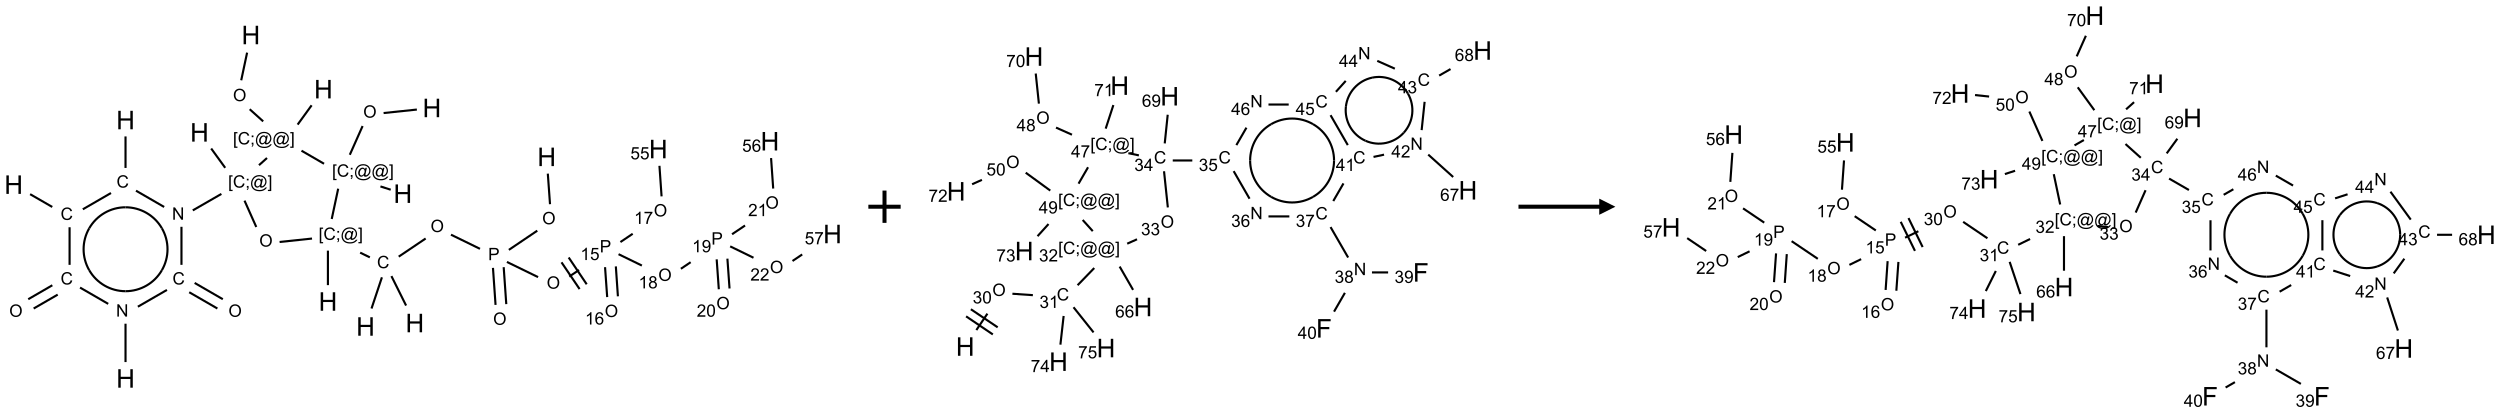 <?xml version="1.0" encoding="UTF-8"?>
<svg xmlns="http://www.w3.org/2000/svg" xmlns:xlink="http://www.w3.org/1999/xlink" width="1548" height="256" viewBox="0 0 1548 256">
<defs>
<g>
<g id="glyph-0-0">
<path d="M 2 0 L 2 -10 L 10 -10 L 10 0 Z M 2.25 -0.25 L 9.75 -0.25 L 9.75 -9.75 L 2.25 -9.75 Z M 2.25 -0.25 "/>
</g>
<g id="glyph-0-1">
<path d="M 1.281 0 L 1.281 -11.453 L 2.797 -11.453 L 2.797 -6.75 L 8.75 -6.75 L 8.75 -11.453 L 10.266 -11.453 L 10.266 0 L 8.75 0 L 8.75 -5.398 L 2.797 -5.398 L 2.797 0 Z M 1.281 0 "/>
</g>
<g id="glyph-0-2">
<path d="M 1.312 0 L 1.312 -11.453 L 9.039 -11.453 L 9.039 -10.102 L 2.828 -10.102 L 2.828 -6.555 L 8.203 -6.555 L 8.203 -5.203 L 2.828 -5.203 L 2.828 0 Z M 1.312 0 "/>
</g>
<g id="glyph-1-0">
<path d="M 1.332 0 L 1.332 -6.668 L 6.668 -6.668 L 6.668 0 Z M 1.5 -0.168 L 6.5 -0.168 L 6.5 -6.5 L 1.5 -6.5 Z M 1.5 -0.168 "/>
</g>
<g id="glyph-1-1">
<path d="M 0.516 -3.719 C 0.516 -4.984 0.855 -5.977 1.535 -6.695 C 2.215 -7.414 3.094 -7.77 4.172 -7.77 C 4.875 -7.77 5.512 -7.602 6.078 -7.266 C 6.645 -6.93 7.074 -6.461 7.371 -5.855 C 7.668 -5.254 7.816 -4.57 7.816 -3.809 C 7.816 -3.035 7.66 -2.34 7.348 -1.73 C 7.035 -1.117 6.594 -0.656 6.02 -0.34 C 5.449 -0.027 4.828 0.129 4.168 0.129 C 3.449 0.129 2.805 -0.043 2.238 -0.391 C 1.672 -0.738 1.246 -1.211 0.953 -1.812 C 0.66 -2.414 0.516 -3.047 0.516 -3.719 Z M 1.559 -3.703 C 1.559 -2.781 1.805 -2.059 2.301 -1.527 C 2.793 -1 3.414 -0.734 4.16 -0.734 C 4.922 -0.734 5.547 -1 6.039 -1.535 C 6.531 -2.07 6.777 -2.828 6.777 -3.812 C 6.777 -4.434 6.672 -4.977 6.461 -5.441 C 6.25 -5.902 5.945 -6.262 5.539 -6.52 C 5.133 -6.773 4.68 -6.902 4.176 -6.902 C 3.461 -6.902 2.848 -6.656 2.332 -6.164 C 1.816 -5.672 1.559 -4.852 1.559 -3.703 Z M 1.559 -3.703 "/>
</g>
<g id="glyph-1-2">
<path d="M 0.723 2.121 L 0.723 -7.637 L 2.793 -7.637 L 2.793 -6.859 L 1.66 -6.859 L 1.66 1.344 L 2.793 1.344 L 2.793 2.121 Z M 0.723 2.121 "/>
</g>
<g id="glyph-1-3">
<path d="M 6.27 -2.676 L 7.281 -2.422 C 7.07 -1.594 6.688 -0.961 6.137 -0.523 C 5.586 -0.086 4.914 0.129 4.121 0.129 C 3.297 0.129 2.629 -0.039 2.113 -0.371 C 1.598 -0.707 1.203 -1.191 0.934 -1.828 C 0.664 -2.465 0.531 -3.145 0.531 -3.875 C 0.531 -4.672 0.684 -5.363 0.988 -5.957 C 1.293 -6.547 1.723 -6.996 2.285 -7.305 C 2.844 -7.613 3.461 -7.766 4.137 -7.766 C 4.898 -7.766 5.543 -7.57 6.062 -7.184 C 6.582 -6.793 6.945 -6.246 7.152 -5.543 L 6.156 -5.309 C 5.98 -5.863 5.723 -6.266 5.387 -6.52 C 5.051 -6.773 4.625 -6.902 4.113 -6.902 C 3.527 -6.902 3.039 -6.762 2.645 -6.48 C 2.25 -6.199 1.973 -5.82 1.812 -5.348 C 1.652 -4.871 1.574 -4.383 1.574 -3.879 C 1.574 -3.23 1.668 -2.664 1.855 -2.18 C 2.047 -1.695 2.34 -1.332 2.738 -1.094 C 3.137 -0.855 3.57 -0.734 4.035 -0.734 C 4.602 -0.734 5.082 -0.898 5.473 -1.223 C 5.867 -1.551 6.133 -2.035 6.27 -2.676 Z M 6.27 -2.676 "/>
</g>
<g id="glyph-1-4">
<path d="M 0.949 -4.465 L 0.949 -5.531 L 2.016 -5.531 L 2.016 -4.465 Z M 0.949 0 L 0.949 -1.066 L 2.016 -1.066 L 2.016 0 C 2.016 0.391 1.945 0.711 1.809 0.949 C 1.668 1.191 1.449 1.379 1.145 1.512 L 0.887 1.109 C 1.082 1.023 1.23 0.895 1.324 0.727 C 1.418 0.559 1.469 0.316 1.48 0 Z M 0.949 0 "/>
</g>
<g id="glyph-1-5">
<path d="M 6.047 -0.848 C 5.82 -0.59 5.57 -0.379 5.289 -0.223 C 5.008 -0.062 4.73 0.016 4.449 0.016 C 4.141 0.016 3.84 -0.074 3.547 -0.254 C 3.254 -0.434 3.02 -0.715 2.836 -1.09 C 2.652 -1.465 2.562 -1.875 2.562 -2.324 C 2.562 -2.875 2.703 -3.43 2.988 -3.98 C 3.27 -4.535 3.621 -4.953 4.043 -5.23 C 4.461 -5.508 4.871 -5.645 5.266 -5.645 C 5.566 -5.645 5.855 -5.566 6.129 -5.41 C 6.402 -5.25 6.641 -5.012 6.84 -4.688 L 7.016 -5.496 L 7.949 -5.496 L 7.199 -2 C 7.094 -1.516 7.043 -1.246 7.043 -1.191 C 7.043 -1.098 7.078 -1.02 7.148 -0.949 C 7.219 -0.883 7.305 -0.848 7.406 -0.848 C 7.59 -0.848 7.832 -0.953 8.129 -1.168 C 8.527 -1.445 8.84 -1.816 9.07 -2.285 C 9.301 -2.75 9.418 -3.234 9.418 -3.73 C 9.418 -4.309 9.27 -4.852 8.973 -5.355 C 8.676 -5.859 8.23 -6.262 7.645 -6.562 C 7.055 -6.863 6.406 -7.016 5.691 -7.016 C 4.879 -7.016 4.137 -6.824 3.465 -6.445 C 2.793 -6.066 2.273 -5.52 1.902 -4.809 C 1.535 -4.098 1.348 -3.34 1.348 -2.527 C 1.348 -1.676 1.535 -0.941 1.902 -0.328 C 2.273 0.285 2.809 0.742 3.508 1.035 C 4.207 1.328 4.984 1.473 5.832 1.473 C 6.742 1.473 7.504 1.32 8.121 1.016 C 8.734 0.711 9.195 0.34 9.5 -0.098 L 10.441 -0.098 C 10.266 0.266 9.961 0.637 9.531 1.016 C 9.102 1.395 8.59 1.695 7.996 1.914 C 7.402 2.133 6.688 2.246 5.848 2.246 C 5.078 2.246 4.367 2.145 3.715 1.949 C 3.066 1.75 2.512 1.453 2.051 1.055 C 1.594 0.656 1.25 0.199 1.016 -0.316 C 0.723 -0.973 0.578 -1.684 0.578 -2.441 C 0.578 -3.289 0.75 -4.098 1.098 -4.863 C 1.523 -5.805 2.125 -6.527 2.902 -7.027 C 3.684 -7.527 4.629 -7.777 5.738 -7.777 C 6.602 -7.777 7.375 -7.602 8.059 -7.246 C 8.746 -6.895 9.285 -6.371 9.684 -5.672 C 10.02 -5.07 10.188 -4.418 10.188 -3.715 C 10.188 -2.707 9.832 -1.812 9.125 -1.031 C 8.492 -0.328 7.801 0.02 7.051 0.02 C 6.812 0.02 6.617 -0.016 6.473 -0.09 C 6.324 -0.16 6.215 -0.266 6.145 -0.402 C 6.102 -0.488 6.066 -0.637 6.047 -0.848 Z M 3.527 -2.262 C 3.527 -1.785 3.641 -1.414 3.863 -1.152 C 4.09 -0.887 4.348 -0.754 4.641 -0.754 C 4.836 -0.754 5.039 -0.812 5.254 -0.93 C 5.469 -1.047 5.676 -1.219 5.871 -1.449 C 6.066 -1.676 6.23 -1.969 6.355 -2.32 C 6.48 -2.672 6.543 -3.027 6.543 -3.379 C 6.543 -3.852 6.426 -4.219 6.191 -4.48 C 5.957 -4.738 5.672 -4.871 5.332 -4.871 C 5.109 -4.871 4.902 -4.812 4.707 -4.699 C 4.512 -4.586 4.32 -4.406 4.137 -4.156 C 3.953 -3.906 3.805 -3.602 3.691 -3.246 C 3.582 -2.887 3.527 -2.559 3.527 -2.262 Z M 3.527 -2.262 "/>
</g>
<g id="glyph-1-6">
<path d="M 2.27 2.121 L 0.203 2.121 L 0.203 1.344 L 1.332 1.344 L 1.332 -6.859 L 0.203 -6.859 L 0.203 -7.637 L 2.27 -7.637 Z M 2.27 2.121 "/>
</g>
<g id="glyph-1-7">
<path d="M 0.812 0 L 0.812 -7.637 L 1.848 -7.637 L 5.859 -1.641 L 5.859 -7.637 L 6.828 -7.637 L 6.828 0 L 5.793 0 L 1.781 -6 L 1.781 0 Z M 0.812 0 "/>
</g>
<g id="glyph-1-8">
<path d="M 0.824 0 L 0.824 -7.637 L 3.703 -7.637 C 4.211 -7.637 4.598 -7.609 4.863 -7.562 C 5.238 -7.5 5.555 -7.383 5.809 -7.207 C 6.062 -7.031 6.266 -6.785 6.418 -6.469 C 6.574 -6.152 6.652 -5.805 6.652 -5.426 C 6.652 -4.777 6.445 -4.227 6.031 -3.777 C 5.617 -3.328 4.871 -3.105 3.793 -3.105 L 1.832 -3.105 L 1.832 0 Z M 1.832 -4.004 L 3.809 -4.004 C 4.461 -4.004 4.922 -4.125 5.199 -4.371 C 5.473 -4.613 5.609 -4.953 5.609 -5.395 C 5.609 -5.715 5.527 -5.988 5.367 -6.215 C 5.207 -6.441 4.992 -6.594 4.73 -6.668 C 4.559 -6.711 4.246 -6.734 3.785 -6.734 L 1.832 -6.734 Z M 1.832 -4.004 "/>
</g>
<g id="glyph-1-9">
<path d="M 3.973 0 L 3.035 0 L 3.035 -5.973 C 2.809 -5.758 2.516 -5.543 2.148 -5.328 C 1.781 -5.113 1.453 -4.953 1.16 -4.844 L 1.16 -5.75 C 1.684 -5.996 2.145 -6.297 2.535 -6.645 C 2.93 -6.996 3.207 -7.336 3.371 -7.668 L 3.973 -7.668 Z M 3.973 0 "/>
</g>
<g id="glyph-1-10">
<path d="M 0.441 -2 L 1.426 -2.082 C 1.5 -1.605 1.668 -1.242 1.934 -1.004 C 2.199 -0.762 2.52 -0.641 2.895 -0.641 C 3.348 -0.641 3.73 -0.812 4.043 -1.152 C 4.355 -1.492 4.512 -1.941 4.512 -2.504 C 4.512 -3.039 4.359 -3.461 4.059 -3.77 C 3.758 -4.078 3.367 -4.234 2.879 -4.234 C 2.578 -4.234 2.305 -4.164 2.062 -4.027 C 1.82 -3.891 1.629 -3.715 1.488 -3.496 L 0.609 -3.609 L 1.348 -7.531 L 5.145 -7.531 L 5.145 -6.637 L 2.098 -6.637 L 1.688 -4.582 C 2.145 -4.902 2.625 -5.062 3.129 -5.062 C 3.797 -5.062 4.359 -4.832 4.816 -4.371 C 5.277 -3.91 5.504 -3.312 5.504 -2.59 C 5.504 -1.898 5.305 -1.301 4.902 -0.797 C 4.41 -0.18 3.742 0.129 2.895 0.129 C 2.199 0.129 1.633 -0.062 1.195 -0.453 C 0.758 -0.844 0.504 -1.359 0.441 -2 Z M 0.441 -2 "/>
</g>
<g id="glyph-1-11">
<path d="M 5.309 -5.766 L 4.375 -5.691 C 4.293 -6.059 4.172 -6.328 4.02 -6.496 C 3.766 -6.762 3.453 -6.895 3.082 -6.895 C 2.785 -6.895 2.523 -6.812 2.297 -6.645 C 2 -6.43 1.77 -6.117 1.598 -5.703 C 1.43 -5.289 1.34 -4.703 1.332 -3.938 C 1.559 -4.281 1.836 -4.535 2.16 -4.703 C 2.488 -4.871 2.828 -4.953 3.188 -4.953 C 3.812 -4.953 4.344 -4.723 4.785 -4.262 C 5.223 -3.801 5.441 -3.207 5.441 -2.48 C 5.441 -2 5.34 -1.555 5.133 -1.145 C 4.926 -0.73 4.641 -0.418 4.281 -0.199 C 3.922 0.02 3.512 0.129 3.051 0.129 C 2.27 0.129 1.633 -0.156 1.141 -0.73 C 0.648 -1.305 0.402 -2.254 0.402 -3.574 C 0.402 -5.051 0.672 -6.121 1.219 -6.793 C 1.695 -7.375 2.336 -7.668 3.141 -7.668 C 3.742 -7.668 4.234 -7.5 4.617 -7.16 C 5 -6.824 5.23 -6.359 5.309 -5.766 Z M 1.48 -2.473 C 1.48 -2.152 1.547 -1.844 1.684 -1.547 C 1.82 -1.25 2.016 -1.027 2.262 -0.871 C 2.508 -0.719 2.766 -0.641 3.035 -0.641 C 3.434 -0.641 3.773 -0.801 4.059 -1.121 C 4.344 -1.441 4.484 -1.875 4.484 -2.422 C 4.484 -2.949 4.344 -3.367 4.062 -3.668 C 3.781 -3.973 3.426 -4.125 3 -4.125 C 2.578 -4.125 2.219 -3.973 1.922 -3.668 C 1.625 -3.363 1.48 -2.969 1.48 -2.473 Z M 1.48 -2.473 "/>
</g>
<g id="glyph-1-12">
<path d="M 0.504 -6.637 L 0.504 -7.535 L 5.449 -7.535 L 5.449 -6.809 C 4.961 -6.289 4.48 -5.602 4.004 -4.746 C 3.527 -3.887 3.156 -3.004 2.895 -2.098 C 2.707 -1.461 2.59 -0.762 2.535 0 L 1.574 0 C 1.582 -0.602 1.703 -1.328 1.926 -2.176 C 2.152 -3.027 2.477 -3.848 2.898 -4.637 C 3.32 -5.426 3.77 -6.094 4.246 -6.637 Z M 0.504 -6.637 "/>
</g>
<g id="glyph-1-13">
<path d="M 1.887 -4.141 C 1.496 -4.281 1.207 -4.484 1.02 -4.75 C 0.832 -5.016 0.738 -5.328 0.738 -5.699 C 0.738 -6.254 0.938 -6.719 1.34 -7.098 C 1.738 -7.477 2.27 -7.668 2.934 -7.668 C 3.598 -7.668 4.137 -7.473 4.543 -7.086 C 4.949 -6.699 5.152 -6.227 5.152 -5.672 C 5.152 -5.316 5.059 -5.008 4.871 -4.746 C 4.688 -4.484 4.406 -4.281 4.027 -4.141 C 4.496 -3.988 4.852 -3.742 5.098 -3.402 C 5.34 -3.062 5.465 -2.656 5.465 -2.184 C 5.465 -1.531 5.234 -0.98 4.77 -0.535 C 4.309 -0.09 3.703 0.129 2.949 0.129 C 2.195 0.129 1.586 -0.094 1.125 -0.539 C 0.664 -0.984 0.434 -1.543 0.434 -2.207 C 0.434 -2.703 0.559 -3.121 0.809 -3.457 C 1.062 -3.793 1.422 -4.02 1.887 -4.141 Z M 1.699 -5.73 C 1.699 -5.367 1.812 -5.074 2.047 -4.844 C 2.281 -4.613 2.582 -4.5 2.953 -4.5 C 3.312 -4.5 3.609 -4.613 3.84 -4.84 C 4.07 -5.066 4.188 -5.348 4.188 -5.676 C 4.188 -6.02 4.07 -6.309 3.832 -6.543 C 3.594 -6.777 3.297 -6.895 2.941 -6.895 C 2.586 -6.895 2.289 -6.781 2.051 -6.551 C 1.816 -6.324 1.699 -6.047 1.699 -5.73 Z M 1.395 -2.203 C 1.395 -1.938 1.461 -1.676 1.586 -1.426 C 1.711 -1.176 1.902 -0.984 2.152 -0.848 C 2.402 -0.711 2.672 -0.641 2.957 -0.641 C 3.406 -0.641 3.777 -0.785 4.066 -1.074 C 4.359 -1.363 4.504 -1.727 4.504 -2.172 C 4.504 -2.625 4.355 -2.996 4.055 -3.293 C 3.754 -3.586 3.379 -3.734 2.926 -3.734 C 2.484 -3.734 2.121 -3.59 1.832 -3.297 C 1.543 -3.004 1.395 -2.641 1.395 -2.203 Z M 1.395 -2.203 "/>
</g>
<g id="glyph-1-14">
<path d="M 0.582 -1.766 L 1.484 -1.848 C 1.562 -1.426 1.707 -1.117 1.922 -0.926 C 2.137 -0.734 2.414 -0.641 2.75 -0.641 C 3.039 -0.641 3.289 -0.707 3.508 -0.84 C 3.727 -0.973 3.902 -1.148 4.043 -1.367 C 4.18 -1.586 4.297 -1.887 4.391 -2.262 C 4.484 -2.637 4.531 -3.016 4.531 -3.406 C 4.531 -3.449 4.531 -3.512 4.527 -3.594 C 4.34 -3.297 4.082 -3.055 3.758 -2.867 C 3.434 -2.68 3.082 -2.59 2.703 -2.59 C 2.07 -2.59 1.535 -2.816 1.098 -3.277 C 0.66 -3.734 0.441 -4.34 0.441 -5.09 C 0.441 -5.863 0.672 -6.484 1.129 -6.957 C 1.586 -7.43 2.156 -7.668 2.844 -7.668 C 3.34 -7.668 3.793 -7.531 4.207 -7.266 C 4.617 -7 4.93 -6.617 5.145 -6.121 C 5.355 -5.629 5.465 -4.91 5.465 -3.973 C 5.465 -2.996 5.359 -2.223 5.145 -1.645 C 4.934 -1.066 4.617 -0.625 4.199 -0.324 C 3.781 -0.02 3.293 0.129 2.73 0.129 C 2.133 0.129 1.645 -0.035 1.266 -0.367 C 0.887 -0.699 0.66 -1.164 0.582 -1.766 Z M 4.422 -5.137 C 4.422 -5.676 4.277 -6.102 3.992 -6.418 C 3.707 -6.734 3.359 -6.891 2.957 -6.891 C 2.543 -6.891 2.18 -6.719 1.871 -6.379 C 1.562 -6.039 1.406 -5.598 1.406 -5.059 C 1.406 -4.57 1.555 -4.176 1.848 -3.871 C 2.141 -3.566 2.5 -3.418 2.934 -3.418 C 3.367 -3.418 3.723 -3.57 4.004 -3.871 C 4.281 -4.176 4.422 -4.598 4.422 -5.137 Z M 4.422 -5.137 "/>
</g>
<g id="glyph-1-15">
<path d="M 5.371 -0.902 L 5.371 0 L 0.324 0 C 0.316 -0.227 0.352 -0.441 0.434 -0.652 C 0.562 -0.996 0.766 -1.332 1.051 -1.668 C 1.332 -2 1.742 -2.387 2.277 -2.824 C 3.105 -3.504 3.668 -4.043 3.957 -4.441 C 4.25 -4.84 4.395 -5.215 4.395 -5.566 C 4.395 -5.938 4.262 -6.254 3.996 -6.508 C 3.73 -6.762 3.387 -6.891 2.957 -6.891 C 2.508 -6.891 2.145 -6.754 1.875 -6.484 C 1.605 -6.215 1.469 -5.84 1.465 -5.359 L 0.5 -5.457 C 0.566 -6.176 0.812 -6.727 1.246 -7.102 C 1.676 -7.477 2.254 -7.668 2.98 -7.668 C 3.711 -7.668 4.293 -7.465 4.719 -7.059 C 5.145 -6.652 5.359 -6.148 5.359 -5.547 C 5.359 -5.242 5.297 -4.941 5.172 -4.645 C 5.047 -4.352 4.84 -4.039 4.551 -3.715 C 4.262 -3.387 3.777 -2.938 3.105 -2.371 C 2.543 -1.898 2.18 -1.578 2.02 -1.41 C 1.859 -1.242 1.73 -1.07 1.625 -0.902 Z M 5.371 -0.902 "/>
</g>
<g id="glyph-1-16">
<path d="M 0.441 -3.766 C 0.441 -4.668 0.535 -5.395 0.723 -5.945 C 0.906 -6.496 1.184 -6.922 1.551 -7.219 C 1.918 -7.516 2.375 -7.668 2.934 -7.668 C 3.344 -7.668 3.703 -7.586 4.012 -7.418 C 4.32 -7.254 4.574 -7.016 4.777 -6.707 C 4.977 -6.395 5.137 -6.016 5.25 -5.57 C 5.363 -5.125 5.422 -4.523 5.422 -3.766 C 5.422 -2.871 5.328 -2.148 5.145 -1.598 C 4.961 -1.047 4.688 -0.621 4.32 -0.32 C 3.953 -0.02 3.492 0.129 2.934 0.129 C 2.195 0.129 1.617 -0.133 1.199 -0.66 C 0.695 -1.297 0.441 -2.332 0.441 -3.766 Z M 1.406 -3.766 C 1.406 -2.512 1.555 -1.68 1.848 -1.262 C 2.141 -0.848 2.5 -0.641 2.934 -0.641 C 3.363 -0.641 3.727 -0.848 4.02 -1.266 C 4.312 -1.684 4.457 -2.516 4.457 -3.766 C 4.457 -5.023 4.312 -5.859 4.02 -6.27 C 3.727 -6.684 3.359 -6.891 2.922 -6.891 C 2.492 -6.891 2.148 -6.707 1.891 -6.344 C 1.566 -5.879 1.406 -5.02 1.406 -3.766 Z M 1.406 -3.766 "/>
</g>
<g id="glyph-1-17">
<path d="M 0.449 -2.016 L 1.387 -2.141 C 1.492 -1.609 1.676 -1.227 1.934 -0.992 C 2.191 -0.758 2.508 -0.641 2.879 -0.641 C 3.32 -0.641 3.695 -0.793 3.996 -1.098 C 4.301 -1.402 4.453 -1.781 4.453 -2.234 C 4.453 -2.664 4.312 -3.02 4.031 -3.301 C 3.75 -3.578 3.391 -3.719 2.957 -3.719 C 2.781 -3.719 2.562 -3.684 2.297 -3.613 L 2.402 -4.438 C 2.465 -4.43 2.516 -4.426 2.551 -4.426 C 2.949 -4.426 3.312 -4.531 3.629 -4.738 C 3.949 -4.949 4.109 -5.27 4.109 -5.703 C 4.109 -6.047 3.992 -6.332 3.762 -6.559 C 3.527 -6.785 3.227 -6.895 2.859 -6.895 C 2.496 -6.895 2.191 -6.781 1.949 -6.551 C 1.707 -6.324 1.547 -5.98 1.48 -5.52 L 0.543 -5.688 C 0.656 -6.316 0.918 -6.805 1.324 -7.148 C 1.73 -7.492 2.234 -7.668 2.84 -7.668 C 3.254 -7.668 3.641 -7.578 3.988 -7.398 C 4.34 -7.219 4.609 -6.977 4.793 -6.668 C 4.98 -6.359 5.074 -6.031 5.074 -5.684 C 5.074 -5.352 4.984 -5.051 4.809 -4.781 C 4.629 -4.512 4.367 -4.297 4.02 -4.137 C 4.473 -4.031 4.824 -3.816 5.074 -3.488 C 5.324 -3.16 5.449 -2.75 5.449 -2.254 C 5.449 -1.59 5.203 -1.023 4.719 -0.559 C 4.234 -0.098 3.617 0.137 2.875 0.137 C 2.203 0.137 1.648 -0.062 1.207 -0.465 C 0.762 -0.863 0.512 -1.379 0.449 -2.016 Z M 0.449 -2.016 "/>
</g>
<g id="glyph-1-18">
<path d="M 3.449 0 L 3.449 -1.828 L 0.137 -1.828 L 0.137 -2.688 L 3.621 -7.637 L 4.387 -7.637 L 4.387 -2.688 L 5.418 -2.688 L 5.418 -1.828 L 4.387 -1.828 L 4.387 0 Z M 3.449 -2.688 L 3.449 -6.129 L 1.059 -2.688 Z M 3.449 -2.688 "/>
</g>
</g>
</defs>
<path fill="none" stroke-width="0.033" stroke-linecap="butt" stroke-linejoin="miter" stroke="rgb(0%, 0%, 0%)" stroke-opacity="1" stroke-miterlimit="10" d="M 6.242 1.154 L 5.727 1.208 " transform="matrix(40, 0, 0, 40, 8.445, 21.674)"/>
<path fill="none" stroke-width="0.033" stroke-linecap="butt" stroke-linejoin="miter" stroke="rgb(0%, 0%, 0%)" stroke-opacity="1" stroke-miterlimit="10" d="M 5.402 1.409 L 5.204 1.854 " transform="matrix(40, 0, 0, 40, 8.445, 21.674)"/>
<path fill="none" stroke-width="0.033" stroke-linecap="butt" stroke-linejoin="miter" stroke="rgb(0%, 0%, 0%)" stroke-opacity="1" stroke-miterlimit="10" d="M 5.678 2.344 L 5.837 2.395 " transform="matrix(40, 0, 0, 40, 8.445, 21.674)"/>
<path fill="none" stroke-width="0.033" stroke-linecap="butt" stroke-linejoin="miter" stroke="rgb(0%, 0%, 0%)" stroke-opacity="1" stroke-miterlimit="10" d="M 4.805 1.993 L 4.456 1.791 " transform="matrix(40, 0, 0, 40, 8.445, 21.674)"/>
<path fill="none" stroke-width="0.033" stroke-linecap="butt" stroke-linejoin="miter" stroke="rgb(0%, 0%, 0%)" stroke-opacity="1" stroke-miterlimit="10" d="M 4.396 1.387 L 4.613 1.088 " transform="matrix(40, 0, 0, 40, 8.445, 21.674)"/>
<path fill="none" stroke-width="0.033" stroke-linecap="butt" stroke-linejoin="miter" stroke="rgb(0%, 0%, 0%)" stroke-opacity="1" stroke-miterlimit="10" d="M 3.863 1.337 L 3.654 1.149 " transform="matrix(40, 0, 0, 40, 8.445, 21.674)"/>
<path fill="none" stroke-width="0.033" stroke-linecap="butt" stroke-linejoin="miter" stroke="rgb(0%, 0%, 0%)" stroke-opacity="1" stroke-miterlimit="10" d="M 3.523 0.701 L 3.614 0.273 " transform="matrix(40, 0, 0, 40, 8.445, 21.674)"/>
<path fill="none" stroke-width="0.033" stroke-linecap="butt" stroke-linejoin="miter" stroke="rgb(0%, 0%, 0%)" stroke-opacity="1" stroke-miterlimit="10" d="M 3.922 1.904 L 3.798 2.015 " transform="matrix(40, 0, 0, 40, 8.445, 21.674)"/>
<path fill="none" stroke-width="0.033" stroke-linecap="butt" stroke-linejoin="miter" stroke="rgb(0%, 0%, 0%)" stroke-opacity="1" stroke-miterlimit="10" d="M 3.275 2.056 L 3.058 1.757 " transform="matrix(40, 0, 0, 40, 8.445, 21.674)"/>
<path fill="none" stroke-width="0.033" stroke-linecap="butt" stroke-linejoin="miter" stroke="rgb(0%, 0%, 0%)" stroke-opacity="1" stroke-miterlimit="10" d="M 3.216 2.46 L 2.773 2.715 " transform="matrix(40, 0, 0, 40, 8.445, 21.674)"/>
<path fill="none" stroke-width="0.033" stroke-linecap="butt" stroke-linejoin="miter" stroke="rgb(0%, 0%, 0%)" stroke-opacity="1" stroke-miterlimit="10" d="M 2.33 2.662 L 1.894 2.41 " transform="matrix(40, 0, 0, 40, 8.445, 21.674)"/>
<path fill="none" stroke-width="0.033" stroke-linecap="butt" stroke-linejoin="miter" stroke="rgb(0%, 0%, 0%)" stroke-opacity="1" stroke-miterlimit="10" d="M 1.732 2.058 L 1.732 1.57 " transform="matrix(40, 0, 0, 40, 8.445, 21.674)"/>
<path fill="none" stroke-width="0.033" stroke-linecap="butt" stroke-linejoin="miter" stroke="rgb(0%, 0%, 0%)" stroke-opacity="1" stroke-miterlimit="10" d="M 1.507 2.446 L 1.071 2.698 " transform="matrix(40, 0, 0, 40, 8.445, 21.674)"/>
<path fill="none" stroke-width="0.033" stroke-linecap="butt" stroke-linejoin="miter" stroke="rgb(0%, 0%, 0%)" stroke-opacity="1" stroke-miterlimit="10" d="M 0.598 2.662 L 0.255 2.464 " transform="matrix(40, 0, 0, 40, 8.445, 21.674)"/>
<path fill="none" stroke-width="0.033" stroke-linecap="butt" stroke-linejoin="miter" stroke="rgb(0%, 0%, 0%)" stroke-opacity="1" stroke-miterlimit="10" d="M 0.866 2.976 L 0.866 3.558 " transform="matrix(40, 0, 0, 40, 8.445, 21.674)"/>
<path fill="none" stroke-width="0.033" stroke-linecap="butt" stroke-linejoin="miter" stroke="rgb(0%, 0%, 0%)" stroke-opacity="1" stroke-miterlimit="10" d="M 0.599 3.874 L 0.226 4.09 " transform="matrix(40, 0, 0, 40, 8.445, 21.674)"/>
<path fill="none" stroke-width="0.033" stroke-linecap="butt" stroke-linejoin="miter" stroke="rgb(0%, 0%, 0%)" stroke-opacity="1" stroke-miterlimit="10" d="M 0.682 4.019 L 0.31 4.234 " transform="matrix(40, 0, 0, 40, 8.445, 21.674)"/>
<path fill="none" stroke-width="0.033" stroke-linecap="butt" stroke-linejoin="miter" stroke="rgb(0%, 0%, 0%)" stroke-opacity="1" stroke-miterlimit="10" d="M 1.028 3.91 L 1.464 4.162 " transform="matrix(40, 0, 0, 40, 8.445, 21.674)"/>
<path fill="none" stroke-width="0.033" stroke-linecap="butt" stroke-linejoin="miter" stroke="rgb(0%, 0%, 0%)" stroke-opacity="1" stroke-miterlimit="10" d="M 1.732 4.469 L 1.732 5.063 " transform="matrix(40, 0, 0, 40, 8.445, 21.674)"/>
<path fill="none" stroke-width="0.033" stroke-linecap="butt" stroke-linejoin="miter" stroke="rgb(0%, 0%, 0%)" stroke-opacity="1" stroke-miterlimit="10" d="M 1.923 4.206 L 2.373 3.946 " transform="matrix(40, 0, 0, 40, 8.445, 21.674)"/>
<path fill="none" stroke-width="0.033" stroke-linecap="butt" stroke-linejoin="miter" stroke="rgb(0%, 0%, 0%)" stroke-opacity="1" stroke-miterlimit="10" d="M 2.598 3.558 L 2.598 2.969 " transform="matrix(40, 0, 0, 40, 8.445, 21.674)"/>
<path fill="none" stroke-width="0.033" stroke-linecap="butt" stroke-linejoin="miter" stroke="rgb(0%, 0%, 0%)" stroke-opacity="1" stroke-miterlimit="10" d="M 2.718 3.982 L 3.154 4.234 " transform="matrix(40, 0, 0, 40, 8.445, 21.674)"/>
<path fill="none" stroke-width="0.033" stroke-linecap="butt" stroke-linejoin="miter" stroke="rgb(0%, 0%, 0%)" stroke-opacity="1" stroke-miterlimit="10" d="M 2.802 3.838 L 3.238 4.09 " transform="matrix(40, 0, 0, 40, 8.445, 21.674)"/>
<path fill="none" stroke-width="0.033" stroke-linecap="butt" stroke-linejoin="miter" stroke="rgb(0%, 0%, 0%)" stroke-opacity="1" stroke-miterlimit="10" d="M 3.574 2.564 L 3.756 2.972 " transform="matrix(40, 0, 0, 40, 8.445, 21.674)"/>
<path fill="none" stroke-width="0.033" stroke-linecap="butt" stroke-linejoin="miter" stroke="rgb(0%, 0%, 0%)" stroke-opacity="1" stroke-miterlimit="10" d="M 4.117 3.204 L 4.619 3.151 " transform="matrix(40, 0, 0, 40, 8.445, 21.674)"/>
<path fill="none" stroke-width="0.033" stroke-linecap="butt" stroke-linejoin="miter" stroke="rgb(0%, 0%, 0%)" stroke-opacity="1" stroke-miterlimit="10" d="M 4.924 2.848 L 5.024 2.379 " transform="matrix(40, 0, 0, 40, 8.445, 21.674)"/>
<path fill="none" stroke-width="0.033" stroke-linecap="butt" stroke-linejoin="miter" stroke="rgb(0%, 0%, 0%)" stroke-opacity="1" stroke-miterlimit="10" d="M 4.865 3.338 L 4.865 3.872 " transform="matrix(40, 0, 0, 40, 8.445, 21.674)"/>
<path fill="none" stroke-width="0.033" stroke-linecap="butt" stroke-linejoin="miter" stroke="rgb(0%, 0%, 0%)" stroke-opacity="1" stroke-miterlimit="10" d="M 5.364 3.369 L 5.514 3.442 " transform="matrix(40, 0, 0, 40, 8.445, 21.674)"/>
<path fill="none" stroke-width="0.033" stroke-linecap="butt" stroke-linejoin="miter" stroke="rgb(0%, 0%, 0%)" stroke-opacity="1" stroke-miterlimit="10" d="M 5.701 3.751 L 5.54 4.234 " transform="matrix(40, 0, 0, 40, 8.445, 21.674)"/>
<path fill="none" stroke-width="0.033" stroke-linecap="butt" stroke-linejoin="miter" stroke="rgb(0%, 0%, 0%)" stroke-opacity="1" stroke-miterlimit="10" d="M 5.848 3.732 L 6.075 4.188 " transform="matrix(40, 0, 0, 40, 8.445, 21.674)"/>
<path fill="none" stroke-width="0.033" stroke-linecap="butt" stroke-linejoin="miter" stroke="rgb(0%, 0%, 0%)" stroke-opacity="1" stroke-miterlimit="10" d="M 5.961 3.431 L 6.378 3.15 " transform="matrix(40, 0, 0, 40, 8.445, 21.674)"/>
<path fill="none" stroke-width="0.033" stroke-linecap="butt" stroke-linejoin="miter" stroke="rgb(0%, 0%, 0%)" stroke-opacity="1" stroke-miterlimit="10" d="M 6.77 3.091 L 7.219 3.31 " transform="matrix(40, 0, 0, 40, 8.445, 21.674)"/>
<path fill="none" stroke-width="0.033" stroke-linecap="butt" stroke-linejoin="miter" stroke="rgb(0%, 0%, 0%)" stroke-opacity="1" stroke-miterlimit="10" d="M 7.42 3.605 L 7.46 4.178 " transform="matrix(40, 0, 0, 40, 8.445, 21.674)"/>
<path fill="none" stroke-width="0.033" stroke-linecap="butt" stroke-linejoin="miter" stroke="rgb(0%, 0%, 0%)" stroke-opacity="1" stroke-miterlimit="10" d="M 7.586 3.594 L 7.626 4.166 " transform="matrix(40, 0, 0, 40, 8.445, 21.674)"/>
<path fill="none" stroke-width="0.033" stroke-linecap="butt" stroke-linejoin="miter" stroke="rgb(0%, 0%, 0%)" stroke-opacity="1" stroke-miterlimit="10" d="M 7.666 3.326 L 8.106 3.029 " transform="matrix(40, 0, 0, 40, 8.445, 21.674)"/>
<path fill="none" stroke-width="0.033" stroke-linecap="butt" stroke-linejoin="miter" stroke="rgb(0%, 0%, 0%)" stroke-opacity="1" stroke-miterlimit="10" d="M 8.303 2.619 L 8.269 2.146 " transform="matrix(40, 0, 0, 40, 8.445, 21.674)"/>
<path fill="none" stroke-width="0.033" stroke-linecap="butt" stroke-linejoin="miter" stroke="rgb(0%, 0%, 0%)" stroke-opacity="1" stroke-miterlimit="10" d="M 7.636 3.513 L 8.118 3.748 " transform="matrix(40, 0, 0, 40, 8.445, 21.674)"/>
<path fill="none" stroke-width="0.033" stroke-linecap="butt" stroke-linejoin="miter" stroke="rgb(0%, 0%, 0%)" stroke-opacity="1" stroke-miterlimit="10" d="M 8.601 3.739 L 8.752 3.638 " transform="matrix(40, 0, 0, 40, 8.445, 21.674)"/>
<path fill="none" stroke-width="0.033" stroke-linecap="butt" stroke-linejoin="miter" stroke="rgb(0%, 0%, 0%)" stroke-opacity="1" stroke-miterlimit="10" d="M 8.871 3.859 L 8.592 3.444 " transform="matrix(40, 0, 0, 40, 8.445, 21.674)"/>
<path fill="none" stroke-width="0.033" stroke-linecap="butt" stroke-linejoin="miter" stroke="rgb(0%, 0%, 0%)" stroke-opacity="1" stroke-miterlimit="10" d="M 8.761 3.933 L 8.481 3.519 " transform="matrix(40, 0, 0, 40, 8.445, 21.674)"/>
<path fill="none" stroke-width="0.033" stroke-linecap="butt" stroke-linejoin="miter" stroke="rgb(0%, 0%, 0%)" stroke-opacity="1" stroke-miterlimit="10" d="M 9.155 3.594 L 9.188 4.057 " transform="matrix(40, 0, 0, 40, 8.445, 21.674)"/>
<path fill="none" stroke-width="0.033" stroke-linecap="butt" stroke-linejoin="miter" stroke="rgb(0%, 0%, 0%)" stroke-opacity="1" stroke-miterlimit="10" d="M 9.322 3.582 L 9.354 4.045 " transform="matrix(40, 0, 0, 40, 8.445, 21.674)"/>
<path fill="none" stroke-width="0.033" stroke-linecap="butt" stroke-linejoin="miter" stroke="rgb(0%, 0%, 0%)" stroke-opacity="1" stroke-miterlimit="10" d="M 9.393 3.205 L 9.583 3.077 " transform="matrix(40, 0, 0, 40, 8.445, 21.674)"/>
<path fill="none" stroke-width="0.033" stroke-linecap="butt" stroke-linejoin="miter" stroke="rgb(0%, 0%, 0%)" stroke-opacity="1" stroke-miterlimit="10" d="M 10.03 2.498 L 9.997 2.025 " transform="matrix(40, 0, 0, 40, 8.445, 21.674)"/>
<path fill="none" stroke-width="0.033" stroke-linecap="butt" stroke-linejoin="miter" stroke="rgb(0%, 0%, 0%)" stroke-opacity="1" stroke-miterlimit="10" d="M 9.364 3.393 L 9.725 3.569 " transform="matrix(40, 0, 0, 40, 8.445, 21.674)"/>
<path fill="none" stroke-width="0.033" stroke-linecap="butt" stroke-linejoin="miter" stroke="rgb(0%, 0%, 0%)" stroke-opacity="1" stroke-miterlimit="10" d="M 10.329 3.619 L 10.48 3.517 " transform="matrix(40, 0, 0, 40, 8.445, 21.674)"/>
<path fill="none" stroke-width="0.033" stroke-linecap="butt" stroke-linejoin="miter" stroke="rgb(0%, 0%, 0%)" stroke-opacity="1" stroke-miterlimit="10" d="M 10.883 3.473 L 10.916 3.936 " transform="matrix(40, 0, 0, 40, 8.445, 21.674)"/>
<path fill="none" stroke-width="0.033" stroke-linecap="butt" stroke-linejoin="miter" stroke="rgb(0%, 0%, 0%)" stroke-opacity="1" stroke-miterlimit="10" d="M 11.049 3.462 L 11.082 3.924 " transform="matrix(40, 0, 0, 40, 8.445, 21.674)"/>
<path fill="none" stroke-width="0.033" stroke-linecap="butt" stroke-linejoin="miter" stroke="rgb(0%, 0%, 0%)" stroke-opacity="1" stroke-miterlimit="10" d="M 11.121 3.084 L 11.322 2.949 " transform="matrix(40, 0, 0, 40, 8.445, 21.674)"/>
<path fill="none" stroke-width="0.033" stroke-linecap="butt" stroke-linejoin="miter" stroke="rgb(0%, 0%, 0%)" stroke-opacity="1" stroke-miterlimit="10" d="M 11.758 2.377 L 11.725 1.905 " transform="matrix(40, 0, 0, 40, 8.445, 21.674)"/>
<path fill="none" stroke-width="0.033" stroke-linecap="butt" stroke-linejoin="miter" stroke="rgb(0%, 0%, 0%)" stroke-opacity="1" stroke-miterlimit="10" d="M 11.092 3.272 L 11.453 3.448 " transform="matrix(40, 0, 0, 40, 8.445, 21.674)"/>
<path fill="none" stroke-width="0.033" stroke-linecap="butt" stroke-linejoin="miter" stroke="rgb(0%, 0%, 0%)" stroke-opacity="1" stroke-miterlimit="10" d="M 12.057 3.498 L 12.207 3.397 " transform="matrix(40, 0, 0, 40, 8.445, 21.674)"/>
<path fill="none" stroke-width="0.033" stroke-linecap="butt" stroke-linejoin="miter" stroke="rgb(0%, 0%, 0%)" stroke-opacity="1" stroke-miterlimit="10" d="M 1.732 2.667 C 1.964 2.667 2.179 2.791 2.295 2.992 " transform="matrix(40, 0, 0, 40, 8.445, 21.674)"/>
<path fill="none" stroke-width="0.033" stroke-linecap="butt" stroke-linejoin="miter" stroke="rgb(0%, 0%, 0%)" stroke-opacity="1" stroke-miterlimit="10" d="M 1.17 2.992 C 1.286 2.791 1.5 2.667 1.732 2.667 " transform="matrix(40, 0, 0, 40, 8.445, 21.674)"/>
<path fill="none" stroke-width="0.033" stroke-linecap="butt" stroke-linejoin="miter" stroke="rgb(0%, 0%, 0%)" stroke-opacity="1" stroke-miterlimit="10" d="M 1.17 3.641 C 1.054 3.44 1.054 3.193 1.17 2.992 " transform="matrix(40, 0, 0, 40, 8.445, 21.674)"/>
<path fill="none" stroke-width="0.033" stroke-linecap="butt" stroke-linejoin="miter" stroke="rgb(0%, 0%, 0%)" stroke-opacity="1" stroke-miterlimit="10" d="M 1.732 3.966 C 1.5 3.966 1.286 3.842 1.17 3.641 " transform="matrix(40, 0, 0, 40, 8.445, 21.674)"/>
<path fill="none" stroke-width="0.033" stroke-linecap="butt" stroke-linejoin="miter" stroke="rgb(0%, 0%, 0%)" stroke-opacity="1" stroke-miterlimit="10" d="M 2.295 3.641 C 2.179 3.842 1.964 3.966 1.732 3.966 " transform="matrix(40, 0, 0, 40, 8.445, 21.674)"/>
<path fill="none" stroke-width="0.033" stroke-linecap="butt" stroke-linejoin="miter" stroke="rgb(0%, 0%, 0%)" stroke-opacity="1" stroke-miterlimit="10" d="M 2.295 2.992 C 2.411 3.193 2.411 3.44 2.295 3.641 " transform="matrix(40, 0, 0, 40, 8.445, 21.674)"/>
<g fill="rgb(0%, 0%, 0%)" fill-opacity="1">
<use xlink:href="#glyph-0-1" x="261.652" y="72.57"/>
</g>
<g fill="rgb(0%, 0%, 0%)" fill-opacity="1">
<use xlink:href="#glyph-1-1" x="224.891" y="72.871"/>
</g>
<g fill="rgb(0%, 0%, 0%)" fill-opacity="1">
<use xlink:href="#glyph-1-2" x="205.59" y="109.418"/>
<use xlink:href="#glyph-1-3" x="208.553" y="109.418"/>
<use xlink:href="#glyph-1-4" x="216.257" y="109.418"/>
<use xlink:href="#glyph-1-5" x="219.22" y="109.418"/>
<use xlink:href="#glyph-1-5" x="230.048" y="109.418"/>
<use xlink:href="#glyph-1-6" x="240.876" y="109.418"/>
</g>
<g fill="rgb(0%, 0%, 0%)" fill-opacity="1">
<use xlink:href="#glyph-0-1" x="243.645" y="125.652"/>
</g>
<g fill="rgb(0%, 0%, 0%)" fill-opacity="1">
<use xlink:href="#glyph-1-2" x="144.238" y="89.418"/>
<use xlink:href="#glyph-1-3" x="147.202" y="89.418"/>
<use xlink:href="#glyph-1-4" x="154.905" y="89.418"/>
<use xlink:href="#glyph-1-5" x="157.868" y="89.418"/>
<use xlink:href="#glyph-1-5" x="168.697" y="89.418"/>
<use xlink:href="#glyph-1-6" x="179.525" y="89.418"/>
</g>
<g fill="rgb(0%, 0%, 0%)" fill-opacity="1">
<use xlink:href="#glyph-0-1" x="194.473" y="60.934"/>
</g>
<g fill="rgb(0%, 0%, 0%)" fill-opacity="1">
<use xlink:href="#glyph-1-1" x="144.254" y="62.648"/>
</g>
<g fill="rgb(0%, 0%, 0%)" fill-opacity="1">
<use xlink:href="#glyph-0-1" x="149.555" y="27.402"/>
</g>
<g fill="rgb(0%, 0%, 0%)" fill-opacity="1">
<use xlink:href="#glyph-1-2" x="141.223" y="116.184"/>
<use xlink:href="#glyph-1-3" x="144.186" y="116.184"/>
<use xlink:href="#glyph-1-4" x="151.889" y="116.184"/>
<use xlink:href="#glyph-1-5" x="154.853" y="116.184"/>
<use xlink:href="#glyph-1-6" x="165.681" y="116.184"/>
</g>
<g fill="rgb(0%, 0%, 0%)" fill-opacity="1">
<use xlink:href="#glyph-0-1" x="117.727" y="87.695"/>
</g>
<g fill="rgb(0%, 0%, 0%)" fill-opacity="1">
<use xlink:href="#glyph-1-7" x="106.496" y="136.043"/>
</g>
<g fill="rgb(0%, 0%, 0%)" fill-opacity="1">
<use xlink:href="#glyph-1-3" x="72.133" y="116.176"/>
</g>
<g fill="rgb(0%, 0%, 0%)" fill-opacity="1">
<use xlink:href="#glyph-0-1" x="71.953" y="80.059"/>
</g>
<g fill="rgb(0%, 0%, 0%)" fill-opacity="1">
<use xlink:href="#glyph-1-3" x="37.492" y="136.176"/>
</g>
<g fill="rgb(0%, 0%, 0%)" fill-opacity="1">
<use xlink:href="#glyph-0-1" x="2.672" y="120.059"/>
</g>
<g fill="rgb(0%, 0%, 0%)" fill-opacity="1">
<use xlink:href="#glyph-1-3" x="37.492" y="176.176"/>
</g>
<g fill="rgb(0%, 0%, 0%)" fill-opacity="1">
<use xlink:href="#glyph-1-1" x="5.691" y="196.18"/>
</g>
<g fill="rgb(0%, 0%, 0%)" fill-opacity="1">
<use xlink:href="#glyph-1-7" x="71.852" y="196.043"/>
</g>
<g fill="rgb(0%, 0%, 0%)" fill-opacity="1">
<use xlink:href="#glyph-0-1" x="71.953" y="240.059"/>
</g>
<g fill="rgb(0%, 0%, 0%)" fill-opacity="1">
<use xlink:href="#glyph-1-3" x="106.777" y="176.176"/>
</g>
<g fill="rgb(0%, 0%, 0%)" fill-opacity="1">
<use xlink:href="#glyph-1-1" x="141.434" y="196.18"/>
</g>
<g fill="rgb(0%, 0%, 0%)" fill-opacity="1">
<use xlink:href="#glyph-1-1" x="160.523" y="152.719"/>
</g>
<g fill="rgb(0%, 0%, 0%)" fill-opacity="1">
<use xlink:href="#glyph-1-2" x="197.273" y="148.543"/>
<use xlink:href="#glyph-1-3" x="200.237" y="148.543"/>
<use xlink:href="#glyph-1-4" x="207.94" y="148.543"/>
<use xlink:href="#glyph-1-5" x="210.904" y="148.543"/>
<use xlink:href="#glyph-1-6" x="221.732" y="148.543"/>
</g>
<g fill="rgb(0%, 0%, 0%)" fill-opacity="1">
<use xlink:href="#glyph-0-1" x="197.289" y="192.418"/>
</g>
<g fill="rgb(0%, 0%, 0%)" fill-opacity="1">
<use xlink:href="#glyph-1-3" x="233.418" y="166.07"/>
</g>
<g fill="rgb(0%, 0%, 0%)" fill-opacity="1">
<use xlink:href="#glyph-0-1" x="220.547" y="207.887"/>
</g>
<g fill="rgb(0%, 0%, 0%)" fill-opacity="1">
<use xlink:href="#glyph-0-1" x="251.086" y="205.75"/>
</g>
<g fill="rgb(0%, 0%, 0%)" fill-opacity="1">
<use xlink:href="#glyph-1-1" x="266.598" y="143.707"/>
</g>
<g fill="rgb(0%, 0%, 0%)" fill-opacity="1">
<use xlink:href="#glyph-1-8" x="302.238" y="161.105"/>
</g>
<g fill="rgb(0%, 0%, 0%)" fill-opacity="1">
<use xlink:href="#glyph-1-1" x="305.336" y="201.145"/>
</g>
<g fill="rgb(0%, 0%, 0%)" fill-opacity="1">
<use xlink:href="#glyph-1-1" x="335.711" y="138.875"/>
</g>
<g fill="rgb(0%, 0%, 0%)" fill-opacity="1">
<use xlink:href="#glyph-0-1" x="332.723" y="102.852"/>
</g>
<g fill="rgb(0%, 0%, 0%)" fill-opacity="1">
<use xlink:href="#glyph-1-1" x="338.5" y="178.777"/>
</g>
<g fill="rgb(0%, 0%, 0%)" fill-opacity="1">
<use xlink:href="#glyph-1-8" x="371.352" y="156.273"/>
</g>
<g fill="rgb(0%, 0%, 0%)" fill-opacity="1">
<use xlink:href="#glyph-1-9" x="359.402" y="161.039"/>
<use xlink:href="#glyph-1-10" x="365.335" y="161.039"/>
</g>
<g fill="rgb(0%, 0%, 0%)" fill-opacity="1">
<use xlink:href="#glyph-1-1" x="374.453" y="196.312"/>
</g>
<g fill="rgb(0%, 0%, 0%)" fill-opacity="1">
<use xlink:href="#glyph-1-9" x="362.258" y="200.941"/>
<use xlink:href="#glyph-1-11" x="368.19" y="200.941"/>
</g>
<g fill="rgb(0%, 0%, 0%)" fill-opacity="1">
<use xlink:href="#glyph-1-1" x="404.824" y="134.039"/>
</g>
<g fill="rgb(0%, 0%, 0%)" fill-opacity="1">
<use xlink:href="#glyph-1-9" x="392.621" y="138.672"/>
<use xlink:href="#glyph-1-12" x="398.553" y="138.672"/>
</g>
<g fill="rgb(0%, 0%, 0%)" fill-opacity="1">
<use xlink:href="#glyph-0-1" x="401.836" y="98.016"/>
</g>
<g fill="rgb(0%, 0%, 0%)" fill-opacity="1">
<use xlink:href="#glyph-1-10" x="390.344" y="98.676"/>
<use xlink:href="#glyph-1-10" x="396.276" y="98.676"/>
</g>
<g fill="rgb(0%, 0%, 0%)" fill-opacity="1">
<use xlink:href="#glyph-1-1" x="407.613" y="173.945"/>
</g>
<g fill="rgb(0%, 0%, 0%)" fill-opacity="1">
<use xlink:href="#glyph-1-9" x="395.398" y="178.574"/>
<use xlink:href="#glyph-1-13" x="401.331" y="178.574"/>
</g>
<g fill="rgb(0%, 0%, 0%)" fill-opacity="1">
<use xlink:href="#glyph-1-8" x="440.465" y="151.438"/>
</g>
<g fill="rgb(0%, 0%, 0%)" fill-opacity="1">
<use xlink:href="#glyph-1-9" x="428.559" y="156.207"/>
<use xlink:href="#glyph-1-14" x="434.491" y="156.207"/>
</g>
<g fill="rgb(0%, 0%, 0%)" fill-opacity="1">
<use xlink:href="#glyph-1-1" x="443.562" y="191.477"/>
</g>
<g fill="rgb(0%, 0%, 0%)" fill-opacity="1">
<use xlink:href="#glyph-1-15" x="431.395" y="196.109"/>
<use xlink:href="#glyph-1-16" x="437.327" y="196.109"/>
</g>
<g fill="rgb(0%, 0%, 0%)" fill-opacity="1">
<use xlink:href="#glyph-1-1" x="473.938" y="129.207"/>
</g>
<g fill="rgb(0%, 0%, 0%)" fill-opacity="1">
<use xlink:href="#glyph-1-15" x="463.211" y="133.84"/>
<use xlink:href="#glyph-1-9" x="469.143" y="133.84"/>
</g>
<g fill="rgb(0%, 0%, 0%)" fill-opacity="1">
<use xlink:href="#glyph-0-1" x="470.949" y="93.184"/>
</g>
<g fill="rgb(0%, 0%, 0%)" fill-opacity="1">
<use xlink:href="#glyph-1-10" x="459.52" y="93.977"/>
<use xlink:href="#glyph-1-11" x="465.452" y="93.977"/>
</g>
<g fill="rgb(0%, 0%, 0%)" fill-opacity="1">
<use xlink:href="#glyph-1-1" x="476.727" y="169.109"/>
</g>
<g fill="rgb(0%, 0%, 0%)" fill-opacity="1">
<use xlink:href="#glyph-1-15" x="464.605" y="173.742"/>
<use xlink:href="#glyph-1-15" x="470.538" y="173.742"/>
</g>
<g fill="rgb(0%, 0%, 0%)" fill-opacity="1">
<use xlink:href="#glyph-0-1" x="509.691" y="150.621"/>
</g>
<g fill="rgb(0%, 0%, 0%)" fill-opacity="1">
<use xlink:href="#glyph-1-10" x="498.258" y="151.285"/>
<use xlink:href="#glyph-1-12" x="504.19" y="151.285"/>
</g>
<path fill="none" stroke-width="0.062" stroke-linecap="butt" stroke-linejoin="miter" stroke="rgb(0%, 0%, 0%)" stroke-opacity="1" stroke-miterlimit="10" d="M -0 0 L 0.5 0 M 0.25 -0.25 L 0.25 0.25 " transform="matrix(40, 0, 0, 40, 537.688, 128)"/>
<path fill="none" stroke-width="0.033" stroke-linecap="butt" stroke-linejoin="miter" stroke="rgb(0%, 0%, 0%)" stroke-opacity="1" stroke-miterlimit="10" d="M 0.313 4.327 L 0.484 4.073 " transform="matrix(40, 0, 0, 40, 592.043, 31.287)"/>
<path fill="none" stroke-width="0.033" stroke-linecap="butt" stroke-linejoin="miter" stroke="rgb(0%, 0%, 0%)" stroke-opacity="1" stroke-miterlimit="10" d="M 0.643 4.285 L 0.228 4.005 " transform="matrix(40, 0, 0, 40, 592.043, 31.287)"/>
<path fill="none" stroke-width="0.033" stroke-linecap="butt" stroke-linejoin="miter" stroke="rgb(0%, 0%, 0%)" stroke-opacity="1" stroke-miterlimit="10" d="M 0.568 4.395 L 0.154 4.115 " transform="matrix(40, 0, 0, 40, 592.043, 31.287)"/>
<path fill="none" stroke-width="0.033" stroke-linecap="butt" stroke-linejoin="miter" stroke="rgb(0%, 0%, 0%)" stroke-opacity="1" stroke-miterlimit="10" d="M 0.871 3.765 L 1.188 3.787 " transform="matrix(40, 0, 0, 40, 592.043, 31.287)"/>
<path fill="none" stroke-width="0.033" stroke-linecap="butt" stroke-linejoin="miter" stroke="rgb(0%, 0%, 0%)" stroke-opacity="1" stroke-miterlimit="10" d="M 1.88 3.633 L 2.138 3.367 " transform="matrix(40, 0, 0, 40, 592.043, 31.287)"/>
<path fill="none" stroke-width="0.033" stroke-linecap="butt" stroke-linejoin="miter" stroke="rgb(0%, 0%, 0%)" stroke-opacity="1" stroke-miterlimit="10" d="M 2.531 3.344 L 2.739 3.705 " transform="matrix(40, 0, 0, 40, 592.043, 31.287)"/>
<path fill="none" stroke-width="0.033" stroke-linecap="butt" stroke-linejoin="miter" stroke="rgb(0%, 0%, 0%)" stroke-opacity="1" stroke-miterlimit="10" d="M 2.648 2.99 L 2.8 2.922 " transform="matrix(40, 0, 0, 40, 592.043, 31.287)"/>
<path fill="none" stroke-width="0.033" stroke-linecap="butt" stroke-linejoin="miter" stroke="rgb(0%, 0%, 0%)" stroke-opacity="1" stroke-miterlimit="10" d="M 3.277 2.429 L 3.218 1.869 " transform="matrix(40, 0, 0, 40, 592.043, 31.287)"/>
<path fill="none" stroke-width="0.033" stroke-linecap="butt" stroke-linejoin="miter" stroke="rgb(0%, 0%, 0%)" stroke-opacity="1" stroke-miterlimit="10" d="M 3.353 1.702 L 3.656 1.702 " transform="matrix(40, 0, 0, 40, 592.043, 31.287)"/>
<path fill="none" stroke-width="0.033" stroke-linecap="butt" stroke-linejoin="miter" stroke="rgb(0%, 0%, 0%)" stroke-opacity="1" stroke-miterlimit="10" d="M 4.296 1.867 L 4.542 2.294 " transform="matrix(40, 0, 0, 40, 592.043, 31.287)"/>
<path fill="none" stroke-width="0.033" stroke-linecap="butt" stroke-linejoin="miter" stroke="rgb(0%, 0%, 0%)" stroke-opacity="1" stroke-miterlimit="10" d="M 4.835 2.568 L 5.158 2.568 " transform="matrix(40, 0, 0, 40, 592.043, 31.287)"/>
<path fill="none" stroke-width="0.033" stroke-linecap="butt" stroke-linejoin="miter" stroke="rgb(0%, 0%, 0%)" stroke-opacity="1" stroke-miterlimit="10" d="M 5.796 2.733 L 6.068 3.204 " transform="matrix(40, 0, 0, 40, 592.043, 31.287)"/>
<path fill="none" stroke-width="0.033" stroke-linecap="butt" stroke-linejoin="miter" stroke="rgb(0%, 0%, 0%)" stroke-opacity="1" stroke-miterlimit="10" d="M 6.437 3.435 L 6.687 3.435 " transform="matrix(40, 0, 0, 40, 592.043, 31.287)"/>
<path fill="none" stroke-width="0.033" stroke-linecap="butt" stroke-linejoin="miter" stroke="rgb(0%, 0%, 0%)" stroke-opacity="1" stroke-miterlimit="10" d="M 6.018 3.751 L 5.85 4.042 " transform="matrix(40, 0, 0, 40, 592.043, 31.287)"/>
<path fill="none" stroke-width="0.033" stroke-linecap="butt" stroke-linejoin="miter" stroke="rgb(0%, 0%, 0%)" stroke-opacity="1" stroke-miterlimit="10" d="M 5.838 2.33 L 5.996 2.057 " transform="matrix(40, 0, 0, 40, 592.043, 31.287)"/>
<path fill="none" stroke-width="0.033" stroke-linecap="butt" stroke-linejoin="miter" stroke="rgb(0%, 0%, 0%)" stroke-opacity="1" stroke-miterlimit="10" d="M 6.461 1.647 L 6.624 1.612 " transform="matrix(40, 0, 0, 40, 592.043, 31.287)"/>
<path fill="none" stroke-width="0.033" stroke-linecap="butt" stroke-linejoin="miter" stroke="rgb(0%, 0%, 0%)" stroke-opacity="1" stroke-miterlimit="10" d="M 7.308 1.611 L 7.694 1.958 " transform="matrix(40, 0, 0, 40, 592.043, 31.287)"/>
<path fill="none" stroke-width="0.033" stroke-linecap="butt" stroke-linejoin="miter" stroke="rgb(0%, 0%, 0%)" stroke-opacity="1" stroke-miterlimit="10" d="M 7.206 1.232 L 7.252 0.794 " transform="matrix(40, 0, 0, 40, 592.043, 31.287)"/>
<path fill="none" stroke-width="0.033" stroke-linecap="butt" stroke-linejoin="miter" stroke="rgb(0%, 0%, 0%)" stroke-opacity="1" stroke-miterlimit="10" d="M 7.477 0.388 L 7.653 0.287 " transform="matrix(40, 0, 0, 40, 592.043, 31.287)"/>
<path fill="none" stroke-width="0.033" stroke-linecap="butt" stroke-linejoin="miter" stroke="rgb(0%, 0%, 0%)" stroke-opacity="1" stroke-miterlimit="10" d="M 6.791 0.281 L 6.519 0.16 " transform="matrix(40, 0, 0, 40, 592.043, 31.287)"/>
<path fill="none" stroke-width="0.033" stroke-linecap="butt" stroke-linejoin="miter" stroke="rgb(0%, 0%, 0%)" stroke-opacity="1" stroke-miterlimit="10" d="M 6.031 0.47 L 5.879 0.639 " transform="matrix(40, 0, 0, 40, 592.043, 31.287)"/>
<path fill="none" stroke-width="0.033" stroke-linecap="butt" stroke-linejoin="miter" stroke="rgb(0%, 0%, 0%)" stroke-opacity="1" stroke-miterlimit="10" d="M 5.796 1.001 L 6.063 1.464 " transform="matrix(40, 0, 0, 40, 592.043, 31.287)"/>
<path fill="none" stroke-width="0.033" stroke-linecap="butt" stroke-linejoin="miter" stroke="rgb(0%, 0%, 0%)" stroke-opacity="1" stroke-miterlimit="10" d="M 5.148 0.836 L 4.835 0.836 " transform="matrix(40, 0, 0, 40, 592.043, 31.287)"/>
<path fill="none" stroke-width="0.033" stroke-linecap="butt" stroke-linejoin="miter" stroke="rgb(0%, 0%, 0%)" stroke-opacity="1" stroke-miterlimit="10" d="M 4.494 1.194 L 4.338 1.464 " transform="matrix(40, 0, 0, 40, 592.043, 31.287)"/>
<path fill="none" stroke-width="0.033" stroke-linecap="butt" stroke-linejoin="miter" stroke="rgb(0%, 0%, 0%)" stroke-opacity="1" stroke-miterlimit="10" d="M 3.229 1.438 L 3.275 0.994 " transform="matrix(40, 0, 0, 40, 592.043, 31.287)"/>
<path fill="none" stroke-width="0.033" stroke-linecap="butt" stroke-linejoin="miter" stroke="rgb(0%, 0%, 0%)" stroke-opacity="1" stroke-miterlimit="10" d="M 2.829 1.623 L 2.666 1.589 " transform="matrix(40, 0, 0, 40, 592.043, 31.287)"/>
<path fill="none" stroke-width="0.033" stroke-linecap="butt" stroke-linejoin="miter" stroke="rgb(0%, 0%, 0%)" stroke-opacity="1" stroke-miterlimit="10" d="M 1.793 1.303 L 1.546 1.193 " transform="matrix(40, 0, 0, 40, 592.043, 31.287)"/>
<path fill="none" stroke-width="0.033" stroke-linecap="butt" stroke-linejoin="miter" stroke="rgb(0%, 0%, 0%)" stroke-opacity="1" stroke-miterlimit="10" d="M 1.281 0.822 L 1.232 0.356 " transform="matrix(40, 0, 0, 40, 592.043, 31.287)"/>
<path fill="none" stroke-width="0.033" stroke-linecap="butt" stroke-linejoin="miter" stroke="rgb(0%, 0%, 0%)" stroke-opacity="1" stroke-miterlimit="10" d="M 2.315 1.209 L 2.434 0.844 " transform="matrix(40, 0, 0, 40, 592.043, 31.287)"/>
<path fill="none" stroke-width="0.033" stroke-linecap="butt" stroke-linejoin="miter" stroke="rgb(0%, 0%, 0%)" stroke-opacity="1" stroke-miterlimit="10" d="M 2.042 1.807 L 1.895 2.061 " transform="matrix(40, 0, 0, 40, 592.043, 31.287)"/>
<path fill="none" stroke-width="0.033" stroke-linecap="butt" stroke-linejoin="miter" stroke="rgb(0%, 0%, 0%)" stroke-opacity="1" stroke-miterlimit="10" d="M 1.959 2.623 L 2.115 2.796 " transform="matrix(40, 0, 0, 40, 592.043, 31.287)"/>
<path fill="none" stroke-width="0.033" stroke-linecap="butt" stroke-linejoin="miter" stroke="rgb(0%, 0%, 0%)" stroke-opacity="1" stroke-miterlimit="10" d="M 1.457 2.168 L 1.077 1.891 " transform="matrix(40, 0, 0, 40, 592.043, 31.287)"/>
<path fill="none" stroke-width="0.033" stroke-linecap="butt" stroke-linejoin="miter" stroke="rgb(0%, 0%, 0%)" stroke-opacity="1" stroke-miterlimit="10" d="M 0.399 2.002 L 0.247 2.07 " transform="matrix(40, 0, 0, 40, 592.043, 31.287)"/>
<path fill="none" stroke-width="0.033" stroke-linecap="butt" stroke-linejoin="miter" stroke="rgb(0%, 0%, 0%)" stroke-opacity="1" stroke-miterlimit="10" d="M 1.43 2.686 L 1.26 2.874 " transform="matrix(40, 0, 0, 40, 592.043, 31.287)"/>
<path fill="none" stroke-width="0.033" stroke-linecap="butt" stroke-linejoin="miter" stroke="rgb(0%, 0%, 0%)" stroke-opacity="1" stroke-miterlimit="10" d="M 1.664 4.109 L 1.614 4.553 " transform="matrix(40, 0, 0, 40, 592.043, 31.287)"/>
<path fill="none" stroke-width="0.033" stroke-linecap="butt" stroke-linejoin="miter" stroke="rgb(0%, 0%, 0%)" stroke-opacity="1" stroke-miterlimit="10" d="M 1.817 3.974 L 2.127 4.363 " transform="matrix(40, 0, 0, 40, 592.043, 31.287)"/>
<path fill="none" stroke-width="0.033" stroke-linecap="butt" stroke-linejoin="miter" stroke="rgb(0%, 0%, 0%)" stroke-opacity="1" stroke-miterlimit="10" d="M 4.876 2.265 C 4.675 2.149 4.551 1.935 4.551 1.702 " transform="matrix(40, 0, 0, 40, 592.043, 31.287)"/>
<path fill="none" stroke-width="0.033" stroke-linecap="butt" stroke-linejoin="miter" stroke="rgb(0%, 0%, 0%)" stroke-opacity="1" stroke-miterlimit="10" d="M 5.525 2.265 C 5.325 2.381 5.077 2.381 4.876 2.265 " transform="matrix(40, 0, 0, 40, 592.043, 31.287)"/>
<path fill="none" stroke-width="0.033" stroke-linecap="butt" stroke-linejoin="miter" stroke="rgb(0%, 0%, 0%)" stroke-opacity="1" stroke-miterlimit="10" d="M 5.85 1.702 C 5.85 1.935 5.726 2.149 5.525 2.265 " transform="matrix(40, 0, 0, 40, 592.043, 31.287)"/>
<path fill="none" stroke-width="0.033" stroke-linecap="butt" stroke-linejoin="miter" stroke="rgb(0%, 0%, 0%)" stroke-opacity="1" stroke-miterlimit="10" d="M 5.525 1.14 C 5.726 1.256 5.85 1.47 5.85 1.702 " transform="matrix(40, 0, 0, 40, 592.043, 31.287)"/>
<path fill="none" stroke-width="0.033" stroke-linecap="butt" stroke-linejoin="miter" stroke="rgb(0%, 0%, 0%)" stroke-opacity="1" stroke-miterlimit="10" d="M 4.876 1.14 C 5.077 1.024 5.325 1.024 5.525 1.14 " transform="matrix(40, 0, 0, 40, 592.043, 31.287)"/>
<path fill="none" stroke-width="0.033" stroke-linecap="butt" stroke-linejoin="miter" stroke="rgb(0%, 0%, 0%)" stroke-opacity="1" stroke-miterlimit="10" d="M 4.551 1.702 C 4.551 1.47 4.675 1.256 4.876 1.14 " transform="matrix(40, 0, 0, 40, 592.043, 31.287)"/>
<path fill="none" stroke-width="0.033" stroke-linecap="butt" stroke-linejoin="miter" stroke="rgb(0%, 0%, 0%)" stroke-opacity="1" stroke-miterlimit="10" d="M 6.93 1.271 C 6.781 1.437 6.541 1.488 6.337 1.397 " transform="matrix(40, 0, 0, 40, 592.043, 31.287)"/>
<path fill="none" stroke-width="0.033" stroke-linecap="butt" stroke-linejoin="miter" stroke="rgb(0%, 0%, 0%)" stroke-opacity="1" stroke-miterlimit="10" d="M 6.994 0.667 C 7.105 0.861 7.08 1.105 6.93 1.271 " transform="matrix(40, 0, 0, 40, 592.043, 31.287)"/>
<path fill="none" stroke-width="0.033" stroke-linecap="butt" stroke-linejoin="miter" stroke="rgb(0%, 0%, 0%)" stroke-opacity="1" stroke-miterlimit="10" d="M 6.439 0.42 C 6.658 0.374 6.882 0.474 6.994 0.667 " transform="matrix(40, 0, 0, 40, 592.043, 31.287)"/>
<path fill="none" stroke-width="0.033" stroke-linecap="butt" stroke-linejoin="miter" stroke="rgb(0%, 0%, 0%)" stroke-opacity="1" stroke-miterlimit="10" d="M 6.033 0.871 C 6.057 0.649 6.221 0.467 6.439 0.42 " transform="matrix(40, 0, 0, 40, 592.043, 31.287)"/>
<path fill="none" stroke-width="0.033" stroke-linecap="butt" stroke-linejoin="miter" stroke="rgb(0%, 0%, 0%)" stroke-opacity="1" stroke-miterlimit="10" d="M 6.337 1.397 C 6.133 1.306 6.01 1.094 6.033 0.871 " transform="matrix(40, 0, 0, 40, 592.043, 31.287)"/>
<g fill="rgb(0%, 0%, 0%)" fill-opacity="1">
<use xlink:href="#glyph-0-1" x="591.883" y="220.309"/>
</g>
<g fill="rgb(0%, 0%, 0%)" fill-opacity="1">
<use xlink:href="#glyph-1-1" x="614.445" y="183.266"/>
</g>
<g fill="rgb(0%, 0%, 0%)" fill-opacity="1">
<use xlink:href="#glyph-1-17" x="602.273" y="187.898"/>
<use xlink:href="#glyph-1-16" x="608.206" y="187.898"/>
</g>
<g fill="rgb(0%, 0%, 0%)" fill-opacity="1">
<use xlink:href="#glyph-1-3" x="654.332" y="186.055"/>
</g>
<g fill="rgb(0%, 0%, 0%)" fill-opacity="1">
<use xlink:href="#glyph-1-17" x="643.621" y="190.688"/>
<use xlink:href="#glyph-1-9" x="649.553" y="190.688"/>
</g>
<g fill="rgb(0%, 0%, 0%)" fill-opacity="1">
<use xlink:href="#glyph-1-2" x="655.215" y="157.289"/>
<use xlink:href="#glyph-1-3" x="658.178" y="157.289"/>
<use xlink:href="#glyph-1-4" x="665.882" y="157.289"/>
<use xlink:href="#glyph-1-5" x="668.845" y="157.289"/>
<use xlink:href="#glyph-1-5" x="679.673" y="157.289"/>
<use xlink:href="#glyph-1-6" x="690.501" y="157.289"/>
</g>
<g fill="rgb(0%, 0%, 0%)" fill-opacity="1">
<use xlink:href="#glyph-1-17" x="643.305" y="161.914"/>
<use xlink:href="#glyph-1-15" x="649.237" y="161.914"/>
</g>
<g fill="rgb(0%, 0%, 0%)" fill-opacity="1">
<use xlink:href="#glyph-0-1" x="701.938" y="195.805"/>
</g>
<g fill="rgb(0%, 0%, 0%)" fill-opacity="1">
<use xlink:href="#glyph-1-11" x="690.512" y="196.594"/>
<use xlink:href="#glyph-1-11" x="696.444" y="196.594"/>
</g>
<g fill="rgb(0%, 0%, 0%)" fill-opacity="1">
<use xlink:href="#glyph-1-1" x="718.676" y="141.016"/>
</g>
<g fill="rgb(0%, 0%, 0%)" fill-opacity="1">
<use xlink:href="#glyph-1-17" x="706.477" y="145.645"/>
<use xlink:href="#glyph-1-17" x="712.409" y="145.645"/>
</g>
<g fill="rgb(0%, 0%, 0%)" fill-opacity="1">
<use xlink:href="#glyph-1-3" x="714.48" y="101.23"/>
</g>
<g fill="rgb(0%, 0%, 0%)" fill-opacity="1">
<use xlink:href="#glyph-1-17" x="702.328" y="105.863"/>
<use xlink:href="#glyph-1-18" x="708.26" y="105.863"/>
</g>
<g fill="rgb(0%, 0%, 0%)" fill-opacity="1">
<use xlink:href="#glyph-1-3" x="754.48" y="101.23"/>
</g>
<g fill="rgb(0%, 0%, 0%)" fill-opacity="1">
<use xlink:href="#glyph-1-17" x="742.238" y="105.863"/>
<use xlink:href="#glyph-1-10" x="748.171" y="105.863"/>
</g>
<g fill="rgb(0%, 0%, 0%)" fill-opacity="1">
<use xlink:href="#glyph-1-7" x="774.199" y="135.738"/>
</g>
<g fill="rgb(0%, 0%, 0%)" fill-opacity="1">
<use xlink:href="#glyph-1-17" x="762.301" y="140.508"/>
<use xlink:href="#glyph-1-11" x="768.233" y="140.508"/>
</g>
<g fill="rgb(0%, 0%, 0%)" fill-opacity="1">
<use xlink:href="#glyph-1-3" x="814.48" y="135.871"/>
</g>
<g fill="rgb(0%, 0%, 0%)" fill-opacity="1">
<use xlink:href="#glyph-1-17" x="802.297" y="140.508"/>
<use xlink:href="#glyph-1-12" x="808.229" y="140.508"/>
</g>
<g fill="rgb(0%, 0%, 0%)" fill-opacity="1">
<use xlink:href="#glyph-1-7" x="838.309" y="170.379"/>
</g>
<g fill="rgb(0%, 0%, 0%)" fill-opacity="1">
<use xlink:href="#glyph-1-17" x="826.391" y="175.148"/>
<use xlink:href="#glyph-1-13" x="832.323" y="175.148"/>
</g>
<g fill="rgb(0%, 0%, 0%)" fill-opacity="1">
<use xlink:href="#glyph-0-2" x="874.898" y="174.395"/>
</g>
<g fill="rgb(0%, 0%, 0%)" fill-opacity="1">
<use xlink:href="#glyph-1-17" x="863.48" y="175.188"/>
<use xlink:href="#glyph-1-14" x="869.413" y="175.188"/>
</g>
<g fill="rgb(0%, 0%, 0%)" fill-opacity="1">
<use xlink:href="#glyph-0-2" x="814.898" y="209.035"/>
</g>
<g fill="rgb(0%, 0%, 0%)" fill-opacity="1">
<use xlink:href="#glyph-1-18" x="803.52" y="209.828"/>
<use xlink:href="#glyph-1-16" x="809.452" y="209.828"/>
</g>
<g fill="rgb(0%, 0%, 0%)" fill-opacity="1">
<use xlink:href="#glyph-1-3" x="837.855" y="101.23"/>
</g>
<g fill="rgb(0%, 0%, 0%)" fill-opacity="1">
<use xlink:href="#glyph-1-18" x="827.145" y="105.863"/>
<use xlink:href="#glyph-1-9" x="833.077" y="105.863"/>
</g>
<g fill="rgb(0%, 0%, 0%)" fill-opacity="1">
<use xlink:href="#glyph-1-7" x="873.324" y="92.781"/>
</g>
<g fill="rgb(0%, 0%, 0%)" fill-opacity="1">
<use xlink:href="#glyph-1-18" x="861.5" y="97.547"/>
<use xlink:href="#glyph-1-15" x="867.432" y="97.547"/>
</g>
<g fill="rgb(0%, 0%, 0%)" fill-opacity="1">
<use xlink:href="#glyph-0-1" x="903.152" y="123.562"/>
</g>
<g fill="rgb(0%, 0%, 0%)" fill-opacity="1">
<use xlink:href="#glyph-1-11" x="891.719" y="124.352"/>
<use xlink:href="#glyph-1-12" x="897.651" y="124.352"/>
</g>
<g fill="rgb(0%, 0%, 0%)" fill-opacity="1">
<use xlink:href="#glyph-1-3" x="877.785" y="53.133"/>
</g>
<g fill="rgb(0%, 0%, 0%)" fill-opacity="1">
<use xlink:href="#glyph-1-18" x="865.602" y="57.77"/>
<use xlink:href="#glyph-1-17" x="871.534" y="57.77"/>
</g>
<g fill="rgb(0%, 0%, 0%)" fill-opacity="1">
<use xlink:href="#glyph-0-1" x="912.246" y="37.016"/>
</g>
<g fill="rgb(0%, 0%, 0%)" fill-opacity="1">
<use xlink:href="#glyph-1-11" x="900.797" y="37.809"/>
<use xlink:href="#glyph-1-13" x="906.729" y="37.809"/>
</g>
<g fill="rgb(0%, 0%, 0%)" fill-opacity="1">
<use xlink:href="#glyph-1-7" x="840.961" y="36.73"/>
</g>
<g fill="rgb(0%, 0%, 0%)" fill-opacity="1">
<use xlink:href="#glyph-1-18" x="829.09" y="41.469"/>
<use xlink:href="#glyph-1-18" x="835.022" y="41.469"/>
</g>
<g fill="rgb(0%, 0%, 0%)" fill-opacity="1">
<use xlink:href="#glyph-1-3" x="814.48" y="66.59"/>
</g>
<g fill="rgb(0%, 0%, 0%)" fill-opacity="1">
<use xlink:href="#glyph-1-18" x="802.238" y="71.191"/>
<use xlink:href="#glyph-1-10" x="808.171" y="71.191"/>
</g>
<g fill="rgb(0%, 0%, 0%)" fill-opacity="1">
<use xlink:href="#glyph-1-7" x="774.199" y="66.457"/>
</g>
<g fill="rgb(0%, 0%, 0%)" fill-opacity="1">
<use xlink:href="#glyph-1-18" x="762.301" y="71.223"/>
<use xlink:href="#glyph-1-11" x="768.233" y="71.223"/>
</g>
<g fill="rgb(0%, 0%, 0%)" fill-opacity="1">
<use xlink:href="#glyph-0-1" x="718.48" y="65.332"/>
</g>
<g fill="rgb(0%, 0%, 0%)" fill-opacity="1">
<use xlink:href="#glyph-1-11" x="707.031" y="66.125"/>
<use xlink:href="#glyph-1-14" x="712.964" y="66.125"/>
</g>
<g fill="rgb(0%, 0%, 0%)" fill-opacity="1">
<use xlink:href="#glyph-1-2" x="675.156" y="92.922"/>
<use xlink:href="#glyph-1-3" x="678.12" y="92.922"/>
<use xlink:href="#glyph-1-4" x="685.823" y="92.922"/>
<use xlink:href="#glyph-1-5" x="688.786" y="92.922"/>
<use xlink:href="#glyph-1-6" x="699.615" y="92.922"/>
</g>
<g fill="rgb(0%, 0%, 0%)" fill-opacity="1">
<use xlink:href="#glyph-1-18" x="663.168" y="97.516"/>
<use xlink:href="#glyph-1-12" x="669.1" y="97.516"/>
</g>
<g fill="rgb(0%, 0%, 0%)" fill-opacity="1">
<use xlink:href="#glyph-1-1" x="641.648" y="76.648"/>
</g>
<g fill="rgb(0%, 0%, 0%)" fill-opacity="1">
<use xlink:href="#glyph-1-18" x="629.434" y="81.277"/>
<use xlink:href="#glyph-1-13" x="635.366" y="81.277"/>
</g>
<g fill="rgb(0%, 0%, 0%)" fill-opacity="1">
<use xlink:href="#glyph-0-1" x="634.449" y="40.746"/>
</g>
<g fill="rgb(0%, 0%, 0%)" fill-opacity="1">
<use xlink:href="#glyph-1-12" x="623.043" y="41.539"/>
<use xlink:href="#glyph-1-16" x="628.975" y="41.539"/>
</g>
<g fill="rgb(0%, 0%, 0%)" fill-opacity="1">
<use xlink:href="#glyph-0-1" x="687.535" y="58.754"/>
</g>
<g fill="rgb(0%, 0%, 0%)" fill-opacity="1">
<use xlink:href="#glyph-1-12" x="677.574" y="59.547"/>
<use xlink:href="#glyph-1-9" x="683.507" y="59.547"/>
</g>
<g fill="rgb(0%, 0%, 0%)" fill-opacity="1">
<use xlink:href="#glyph-1-2" x="655.156" y="127.562"/>
<use xlink:href="#glyph-1-3" x="658.12" y="127.562"/>
<use xlink:href="#glyph-1-4" x="665.823" y="127.562"/>
<use xlink:href="#glyph-1-5" x="668.786" y="127.562"/>
<use xlink:href="#glyph-1-5" x="679.615" y="127.562"/>
<use xlink:href="#glyph-1-6" x="690.443" y="127.562"/>
</g>
<g fill="rgb(0%, 0%, 0%)" fill-opacity="1">
<use xlink:href="#glyph-1-18" x="643.152" y="132.191"/>
<use xlink:href="#glyph-1-14" x="649.085" y="132.191"/>
</g>
<g fill="rgb(0%, 0%, 0%)" fill-opacity="1">
<use xlink:href="#glyph-1-1" x="623.008" y="104.047"/>
</g>
<g fill="rgb(0%, 0%, 0%)" fill-opacity="1">
<use xlink:href="#glyph-1-10" x="610.832" y="108.68"/>
<use xlink:href="#glyph-1-16" x="616.764" y="108.68"/>
</g>
<g fill="rgb(0%, 0%, 0%)" fill-opacity="1">
<use xlink:href="#glyph-0-1" x="586.27" y="124.195"/>
</g>
<g fill="rgb(0%, 0%, 0%)" fill-opacity="1">
<use xlink:href="#glyph-1-12" x="574.914" y="124.988"/>
<use xlink:href="#glyph-1-15" x="580.846" y="124.988"/>
</g>
<g fill="rgb(0%, 0%, 0%)" fill-opacity="1">
<use xlink:href="#glyph-0-1" x="628.406" y="161.164"/>
</g>
<g fill="rgb(0%, 0%, 0%)" fill-opacity="1">
<use xlink:href="#glyph-1-12" x="616.973" y="161.953"/>
<use xlink:href="#glyph-1-17" x="622.905" y="161.953"/>
</g>
<g fill="rgb(0%, 0%, 0%)" fill-opacity="1">
<use xlink:href="#glyph-0-1" x="649.625" y="229.68"/>
</g>
<g fill="rgb(0%, 0%, 0%)" fill-opacity="1">
<use xlink:href="#glyph-1-12" x="638.219" y="230.441"/>
<use xlink:href="#glyph-1-18" x="644.151" y="230.441"/>
</g>
<g fill="rgb(0%, 0%, 0%)" fill-opacity="1">
<use xlink:href="#glyph-0-1" x="679.051" y="221.242"/>
</g>
<g fill="rgb(0%, 0%, 0%)" fill-opacity="1">
<use xlink:href="#glyph-1-12" x="667.559" y="221.902"/>
<use xlink:href="#glyph-1-10" x="673.491" y="221.902"/>
</g>
<path fill-rule="nonzero" fill="rgb(0%, 0%, 0%)" fill-opacity="1" d="M 940.242 129.25 L 990.242 129.25 L 990.242 133 L 1000.242 128 L 990.242 123 L 990.242 126.75 L 940.242 126.75 "/>
<path fill="none" stroke-width="0.033" stroke-linecap="butt" stroke-linejoin="miter" stroke="rgb(0%, 0%, 0%)" stroke-opacity="1" stroke-miterlimit="10" d="M 3.352 3.8 L 3.321 4.246 " transform="matrix(40, 0, 0, 40, 1034.738, 9.701)"/>
<path fill="none" stroke-width="0.033" stroke-linecap="butt" stroke-linejoin="miter" stroke="rgb(0%, 0%, 0%)" stroke-opacity="1" stroke-miterlimit="10" d="M 3.519 3.812 L 3.487 4.258 " transform="matrix(40, 0, 0, 40, 1034.738, 9.701)"/>
<path fill="none" stroke-width="0.033" stroke-linecap="butt" stroke-linejoin="miter" stroke="rgb(0%, 0%, 0%)" stroke-opacity="1" stroke-miterlimit="10" d="M 3.169 3.325 L 2.842 3.104 " transform="matrix(40, 0, 0, 40, 1034.738, 9.701)"/>
<path fill="none" stroke-width="0.033" stroke-linecap="butt" stroke-linejoin="miter" stroke="rgb(0%, 0%, 0%)" stroke-opacity="1" stroke-miterlimit="10" d="M 2.645 2.694 L 2.677 2.241 " transform="matrix(40, 0, 0, 40, 1034.738, 9.701)"/>
<path fill="none" stroke-width="0.033" stroke-linecap="butt" stroke-linejoin="miter" stroke="rgb(0%, 0%, 0%)" stroke-opacity="1" stroke-miterlimit="10" d="M 2.942 3.769 L 2.76 3.858 " transform="matrix(40, 0, 0, 40, 1034.738, 9.701)"/>
<path fill="none" stroke-width="0.033" stroke-linecap="butt" stroke-linejoin="miter" stroke="rgb(0%, 0%, 0%)" stroke-opacity="1" stroke-miterlimit="10" d="M 2.271 3.764 L 1.866 3.491 " transform="matrix(40, 0, 0, 40, 1034.738, 9.701)"/>
<path fill="none" stroke-width="0.033" stroke-linecap="butt" stroke-linejoin="miter" stroke="rgb(0%, 0%, 0%)" stroke-opacity="1" stroke-miterlimit="10" d="M 1.625 3.68 L 1.593 4.125 " transform="matrix(40, 0, 0, 40, 1034.738, 9.701)"/>
<path fill="none" stroke-width="0.033" stroke-linecap="butt" stroke-linejoin="miter" stroke="rgb(0%, 0%, 0%)" stroke-opacity="1" stroke-miterlimit="10" d="M 1.791 3.691 L 1.76 4.137 " transform="matrix(40, 0, 0, 40, 1034.738, 9.701)"/>
<path fill="none" stroke-width="0.033" stroke-linecap="butt" stroke-linejoin="miter" stroke="rgb(0%, 0%, 0%)" stroke-opacity="1" stroke-miterlimit="10" d="M 1.442 3.204 L 1.114 2.983 " transform="matrix(40, 0, 0, 40, 1034.738, 9.701)"/>
<path fill="none" stroke-width="0.033" stroke-linecap="butt" stroke-linejoin="miter" stroke="rgb(0%, 0%, 0%)" stroke-opacity="1" stroke-miterlimit="10" d="M 0.917 2.573 L 0.949 2.124 " transform="matrix(40, 0, 0, 40, 1034.738, 9.701)"/>
<path fill="none" stroke-width="0.033" stroke-linecap="butt" stroke-linejoin="miter" stroke="rgb(0%, 0%, 0%)" stroke-opacity="1" stroke-miterlimit="10" d="M 1.215 3.648 L 1.032 3.737 " transform="matrix(40, 0, 0, 40, 1034.738, 9.701)"/>
<path fill="none" stroke-width="0.033" stroke-linecap="butt" stroke-linejoin="miter" stroke="rgb(0%, 0%, 0%)" stroke-opacity="1" stroke-miterlimit="10" d="M 0.543 3.643 L 0.249 3.444 " transform="matrix(40, 0, 0, 40, 1034.738, 9.701)"/>
<path fill="none" stroke-width="0.033" stroke-linecap="butt" stroke-linejoin="miter" stroke="rgb(0%, 0%, 0%)" stroke-opacity="1" stroke-miterlimit="10" d="M 3.622 3.437 L 3.828 3.337 " transform="matrix(40, 0, 0, 40, 1034.738, 9.701)"/>
<path fill="none" stroke-width="0.033" stroke-linecap="butt" stroke-linejoin="miter" stroke="rgb(0%, 0%, 0%)" stroke-opacity="1" stroke-miterlimit="10" d="M 3.894 3.582 L 3.675 3.133 " transform="matrix(40, 0, 0, 40, 1034.738, 9.701)"/>
<path fill="none" stroke-width="0.033" stroke-linecap="butt" stroke-linejoin="miter" stroke="rgb(0%, 0%, 0%)" stroke-opacity="1" stroke-miterlimit="10" d="M 3.775 3.641 L 3.555 3.191 " transform="matrix(40, 0, 0, 40, 1034.738, 9.701)"/>
<path fill="none" stroke-width="0.033" stroke-linecap="butt" stroke-linejoin="miter" stroke="rgb(0%, 0%, 0%)" stroke-opacity="1" stroke-miterlimit="10" d="M 4.521 3.192 L 4.897 3.446 " transform="matrix(40, 0, 0, 40, 1034.738, 9.701)"/>
<path fill="none" stroke-width="0.033" stroke-linecap="butt" stroke-linejoin="miter" stroke="rgb(0%, 0%, 0%)" stroke-opacity="1" stroke-miterlimit="10" d="M 5.373 3.547 L 5.557 3.457 " transform="matrix(40, 0, 0, 40, 1034.738, 9.701)"/>
<path fill="none" stroke-width="0.033" stroke-linecap="butt" stroke-linejoin="miter" stroke="rgb(0%, 0%, 0%)" stroke-opacity="1" stroke-miterlimit="10" d="M 6.082 3.413 L 6.082 3.948 " transform="matrix(40, 0, 0, 40, 1034.738, 9.701)"/>
<path fill="none" stroke-width="0.033" stroke-linecap="butt" stroke-linejoin="miter" stroke="rgb(0%, 0%, 0%)" stroke-opacity="1" stroke-miterlimit="10" d="M 6.6 3.255 L 6.766 3.273 " transform="matrix(40, 0, 0, 40, 1034.738, 9.701)"/>
<path fill="none" stroke-width="0.033" stroke-linecap="butt" stroke-linejoin="miter" stroke="rgb(0%, 0%, 0%)" stroke-opacity="1" stroke-miterlimit="10" d="M 7.192 3.048 L 7.345 2.702 " transform="matrix(40, 0, 0, 40, 1034.738, 9.701)"/>
<path fill="none" stroke-width="0.033" stroke-linecap="butt" stroke-linejoin="miter" stroke="rgb(0%, 0%, 0%)" stroke-opacity="1" stroke-miterlimit="10" d="M 7.709 2.522 L 8.016 2.699 " transform="matrix(40, 0, 0, 40, 1034.738, 9.701)"/>
<path fill="none" stroke-width="0.033" stroke-linecap="butt" stroke-linejoin="miter" stroke="rgb(0%, 0%, 0%)" stroke-opacity="1" stroke-miterlimit="10" d="M 8.35 3.167 L 8.35 3.634 " transform="matrix(40, 0, 0, 40, 1034.738, 9.701)"/>
<path fill="none" stroke-width="0.033" stroke-linecap="butt" stroke-linejoin="miter" stroke="rgb(0%, 0%, 0%)" stroke-opacity="1" stroke-miterlimit="10" d="M 8.572 4.02 L 8.769 4.134 " transform="matrix(40, 0, 0, 40, 1034.738, 9.701)"/>
<path fill="none" stroke-width="0.033" stroke-linecap="butt" stroke-linejoin="miter" stroke="rgb(0%, 0%, 0%)" stroke-opacity="1" stroke-miterlimit="10" d="M 9.216 4.551 L 9.216 5.134 " transform="matrix(40, 0, 0, 40, 1034.738, 9.701)"/>
<path fill="none" stroke-width="0.033" stroke-linecap="butt" stroke-linejoin="miter" stroke="rgb(0%, 0%, 0%)" stroke-opacity="1" stroke-miterlimit="10" d="M 9.361 5.476 L 9.749 5.7 " transform="matrix(40, 0, 0, 40, 1034.738, 9.701)"/>
<path fill="none" stroke-width="0.033" stroke-linecap="butt" stroke-linejoin="miter" stroke="rgb(0%, 0%, 0%)" stroke-opacity="1" stroke-miterlimit="10" d="M 8.728 5.673 L 8.584 5.756 " transform="matrix(40, 0, 0, 40, 1034.738, 9.701)"/>
<path fill="none" stroke-width="0.033" stroke-linecap="butt" stroke-linejoin="miter" stroke="rgb(0%, 0%, 0%)" stroke-opacity="1" stroke-miterlimit="10" d="M 9.42 4.273 L 9.599 4.17 " transform="matrix(40, 0, 0, 40, 1034.738, 9.701)"/>
<path fill="none" stroke-width="0.033" stroke-linecap="butt" stroke-linejoin="miter" stroke="rgb(0%, 0%, 0%)" stroke-opacity="1" stroke-miterlimit="10" d="M 10.25 3.946 L 10.512 4.031 " transform="matrix(40, 0, 0, 40, 1034.738, 9.701)"/>
<path fill="none" stroke-width="0.033" stroke-linecap="butt" stroke-linejoin="miter" stroke="rgb(0%, 0%, 0%)" stroke-opacity="1" stroke-miterlimit="10" d="M 11.085 4.362 L 11.251 4.874 " transform="matrix(40, 0, 0, 40, 1034.738, 9.701)"/>
<path fill="none" stroke-width="0.033" stroke-linecap="butt" stroke-linejoin="miter" stroke="rgb(0%, 0%, 0%)" stroke-opacity="1" stroke-miterlimit="10" d="M 11.186 3.99 L 11.351 3.762 " transform="matrix(40, 0, 0, 40, 1034.738, 9.701)"/>
<path fill="none" stroke-width="0.033" stroke-linecap="butt" stroke-linejoin="miter" stroke="rgb(0%, 0%, 0%)" stroke-opacity="1" stroke-miterlimit="10" d="M 11.857 3.392 L 12.09 3.392 " transform="matrix(40, 0, 0, 40, 1034.738, 9.701)"/>
<path fill="none" stroke-width="0.033" stroke-linecap="butt" stroke-linejoin="miter" stroke="rgb(0%, 0%, 0%)" stroke-opacity="1" stroke-miterlimit="10" d="M 11.45 3.157 L 11.136 2.725 " transform="matrix(40, 0, 0, 40, 1034.738, 9.701)"/>
<path fill="none" stroke-width="0.033" stroke-linecap="butt" stroke-linejoin="miter" stroke="rgb(0%, 0%, 0%)" stroke-opacity="1" stroke-miterlimit="10" d="M 10.472 2.765 L 10.279 2.828 " transform="matrix(40, 0, 0, 40, 1034.738, 9.701)"/>
<path fill="none" stroke-width="0.033" stroke-linecap="butt" stroke-linejoin="miter" stroke="rgb(0%, 0%, 0%)" stroke-opacity="1" stroke-miterlimit="10" d="M 10.082 3.166 L 10.082 3.634 " transform="matrix(40, 0, 0, 40, 1034.738, 9.701)"/>
<path fill="none" stroke-width="0.033" stroke-linecap="butt" stroke-linejoin="miter" stroke="rgb(0%, 0%, 0%)" stroke-opacity="1" stroke-miterlimit="10" d="M 9.628 2.63 L 9.361 2.476 " transform="matrix(40, 0, 0, 40, 1034.738, 9.701)"/>
<path fill="none" stroke-width="0.033" stroke-linecap="butt" stroke-linejoin="miter" stroke="rgb(0%, 0%, 0%)" stroke-opacity="1" stroke-miterlimit="10" d="M 8.704 2.687 L 8.554 2.773 " transform="matrix(40, 0, 0, 40, 1034.738, 9.701)"/>
<path fill="none" stroke-width="0.033" stroke-linecap="butt" stroke-linejoin="miter" stroke="rgb(0%, 0%, 0%)" stroke-opacity="1" stroke-miterlimit="10" d="M 7.672 2.132 L 7.837 1.905 " transform="matrix(40, 0, 0, 40, 1034.738, 9.701)"/>
<path fill="none" stroke-width="0.033" stroke-linecap="butt" stroke-linejoin="miter" stroke="rgb(0%, 0%, 0%)" stroke-opacity="1" stroke-miterlimit="10" d="M 7.271 2.2 L 7.034 1.987 " transform="matrix(40, 0, 0, 40, 1034.738, 9.701)"/>
<path fill="none" stroke-width="0.033" stroke-linecap="butt" stroke-linejoin="miter" stroke="rgb(0%, 0%, 0%)" stroke-opacity="1" stroke-miterlimit="10" d="M 6.552 1.463 L 6.295 1.109 " transform="matrix(40, 0, 0, 40, 1034.738, 9.701)"/>
<path fill="none" stroke-width="0.033" stroke-linecap="butt" stroke-linejoin="miter" stroke="rgb(0%, 0%, 0%)" stroke-opacity="1" stroke-miterlimit="10" d="M 6.279 0.63 L 6.421 0.311 " transform="matrix(40, 0, 0, 40, 1034.738, 9.701)"/>
<path fill="none" stroke-width="0.033" stroke-linecap="butt" stroke-linejoin="miter" stroke="rgb(0%, 0%, 0%)" stroke-opacity="1" stroke-miterlimit="10" d="M 7.043 1.45 L 7.167 1.339 " transform="matrix(40, 0, 0, 40, 1034.738, 9.701)"/>
<path fill="none" stroke-width="0.033" stroke-linecap="butt" stroke-linejoin="miter" stroke="rgb(0%, 0%, 0%)" stroke-opacity="1" stroke-miterlimit="10" d="M 6.39 1.925 L 6.245 2.008 " transform="matrix(40, 0, 0, 40, 1034.738, 9.701)"/>
<path fill="none" stroke-width="0.033" stroke-linecap="butt" stroke-linejoin="miter" stroke="rgb(0%, 0%, 0%)" stroke-opacity="1" stroke-miterlimit="10" d="M 5.924 2.454 L 6.023 2.923 " transform="matrix(40, 0, 0, 40, 1034.738, 9.701)"/>
<path fill="none" stroke-width="0.033" stroke-linecap="butt" stroke-linejoin="miter" stroke="rgb(0%, 0%, 0%)" stroke-opacity="1" stroke-miterlimit="10" d="M 5.748 1.939 L 5.546 1.484 " transform="matrix(40, 0, 0, 40, 1034.738, 9.701)"/>
<path fill="none" stroke-width="0.033" stroke-linecap="butt" stroke-linejoin="miter" stroke="rgb(0%, 0%, 0%)" stroke-opacity="1" stroke-miterlimit="10" d="M 4.923 1.252 L 4.705 1.229 " transform="matrix(40, 0, 0, 40, 1034.738, 9.701)"/>
<path fill="none" stroke-width="0.033" stroke-linecap="butt" stroke-linejoin="miter" stroke="rgb(0%, 0%, 0%)" stroke-opacity="1" stroke-miterlimit="10" d="M 5.325 2.401 L 5.167 2.452 " transform="matrix(40, 0, 0, 40, 1034.738, 9.701)"/>
<path fill="none" stroke-width="0.033" stroke-linecap="butt" stroke-linejoin="miter" stroke="rgb(0%, 0%, 0%)" stroke-opacity="1" stroke-miterlimit="10" d="M 5.027 3.952 L 4.872 4.263 " transform="matrix(40, 0, 0, 40, 1034.738, 9.701)"/>
<path fill="none" stroke-width="0.033" stroke-linecap="butt" stroke-linejoin="miter" stroke="rgb(0%, 0%, 0%)" stroke-opacity="1" stroke-miterlimit="10" d="M 5.241 3.811 L 5.408 4.31 " transform="matrix(40, 0, 0, 40, 1034.738, 9.701)"/>
<path fill="none" stroke-width="0.033" stroke-linecap="butt" stroke-linejoin="miter" stroke="rgb(0%, 0%, 0%)" stroke-opacity="1" stroke-miterlimit="10" d="M 8.653 3.716 C 8.537 3.515 8.537 3.268 8.653 3.067 " transform="matrix(40, 0, 0, 40, 1034.738, 9.701)"/>
<path fill="none" stroke-width="0.033" stroke-linecap="butt" stroke-linejoin="miter" stroke="rgb(0%, 0%, 0%)" stroke-opacity="1" stroke-miterlimit="10" d="M 9.216 4.041 C 8.984 4.041 8.769 3.917 8.653 3.716 " transform="matrix(40, 0, 0, 40, 1034.738, 9.701)"/>
<path fill="none" stroke-width="0.033" stroke-linecap="butt" stroke-linejoin="miter" stroke="rgb(0%, 0%, 0%)" stroke-opacity="1" stroke-miterlimit="10" d="M 9.778 3.716 C 9.662 3.917 9.448 4.041 9.216 4.041 " transform="matrix(40, 0, 0, 40, 1034.738, 9.701)"/>
<path fill="none" stroke-width="0.033" stroke-linecap="butt" stroke-linejoin="miter" stroke="rgb(0%, 0%, 0%)" stroke-opacity="1" stroke-miterlimit="10" d="M 9.778 3.067 C 9.894 3.268 9.894 3.515 9.778 3.716 " transform="matrix(40, 0, 0, 40, 1034.738, 9.701)"/>
<path fill="none" stroke-width="0.033" stroke-linecap="butt" stroke-linejoin="miter" stroke="rgb(0%, 0%, 0%)" stroke-opacity="1" stroke-miterlimit="10" d="M 9.216 2.742 C 9.448 2.742 9.662 2.866 9.778 3.067 " transform="matrix(40, 0, 0, 40, 1034.738, 9.701)"/>
<path fill="none" stroke-width="0.033" stroke-linecap="butt" stroke-linejoin="miter" stroke="rgb(0%, 0%, 0%)" stroke-opacity="1" stroke-miterlimit="10" d="M 8.653 3.067 C 8.769 2.866 8.984 2.742 9.216 2.742 " transform="matrix(40, 0, 0, 40, 1034.738, 9.701)"/>
<path fill="none" stroke-width="0.033" stroke-linecap="butt" stroke-linejoin="miter" stroke="rgb(0%, 0%, 0%)" stroke-opacity="1" stroke-miterlimit="10" d="M 10.929 3.883 C 10.717 3.952 10.484 3.876 10.352 3.695 " transform="matrix(40, 0, 0, 40, 1034.738, 9.701)"/>
<path fill="none" stroke-width="0.033" stroke-linecap="butt" stroke-linejoin="miter" stroke="rgb(0%, 0%, 0%)" stroke-opacity="1" stroke-miterlimit="10" d="M 11.286 3.392 C 11.286 3.615 11.142 3.813 10.929 3.883 " transform="matrix(40, 0, 0, 40, 1034.738, 9.701)"/>
<path fill="none" stroke-width="0.033" stroke-linecap="butt" stroke-linejoin="miter" stroke="rgb(0%, 0%, 0%)" stroke-opacity="1" stroke-miterlimit="10" d="M 10.929 2.901 C 11.142 2.97 11.286 3.168 11.286 3.392 " transform="matrix(40, 0, 0, 40, 1034.738, 9.701)"/>
<path fill="none" stroke-width="0.033" stroke-linecap="butt" stroke-linejoin="miter" stroke="rgb(0%, 0%, 0%)" stroke-opacity="1" stroke-miterlimit="10" d="M 10.352 3.088 C 10.484 2.907 10.717 2.832 10.929 2.901 " transform="matrix(40, 0, 0, 40, 1034.738, 9.701)"/>
<path fill="none" stroke-width="0.033" stroke-linecap="butt" stroke-linejoin="miter" stroke="rgb(0%, 0%, 0%)" stroke-opacity="1" stroke-miterlimit="10" d="M 10.352 3.695 C 10.221 3.514 10.221 3.269 10.352 3.088 " transform="matrix(40, 0, 0, 40, 1034.738, 9.701)"/>
<g fill="rgb(0%, 0%, 0%)" fill-opacity="1">
<use xlink:href="#glyph-1-8" x="1167.078" y="152.145"/>
</g>
<g fill="rgb(0%, 0%, 0%)" fill-opacity="1">
<use xlink:href="#glyph-1-9" x="1155.129" y="156.914"/>
<use xlink:href="#glyph-1-10" x="1161.061" y="156.914"/>
</g>
<g fill="rgb(0%, 0%, 0%)" fill-opacity="1">
<use xlink:href="#glyph-1-1" x="1164.598" y="192.184"/>
</g>
<g fill="rgb(0%, 0%, 0%)" fill-opacity="1">
<use xlink:href="#glyph-1-9" x="1152.402" y="196.816"/>
<use xlink:href="#glyph-1-11" x="1158.335" y="196.816"/>
</g>
<g fill="rgb(0%, 0%, 0%)" fill-opacity="1">
<use xlink:href="#glyph-1-1" x="1137.051" y="129.914"/>
</g>
<g fill="rgb(0%, 0%, 0%)" fill-opacity="1">
<use xlink:href="#glyph-1-9" x="1124.848" y="134.543"/>
<use xlink:href="#glyph-1-12" x="1130.78" y="134.543"/>
</g>
<g fill="rgb(0%, 0%, 0%)" fill-opacity="1">
<use xlink:href="#glyph-0-1" x="1136.82" y="93.891"/>
</g>
<g fill="rgb(0%, 0%, 0%)" fill-opacity="1">
<use xlink:href="#glyph-1-10" x="1125.328" y="94.547"/>
<use xlink:href="#glyph-1-10" x="1131.26" y="94.547"/>
</g>
<g fill="rgb(0%, 0%, 0%)" fill-opacity="1">
<use xlink:href="#glyph-1-1" x="1131.438" y="169.816"/>
</g>
<g fill="rgb(0%, 0%, 0%)" fill-opacity="1">
<use xlink:href="#glyph-1-9" x="1119.219" y="174.445"/>
<use xlink:href="#glyph-1-13" x="1125.151" y="174.445"/>
</g>
<g fill="rgb(0%, 0%, 0%)" fill-opacity="1">
<use xlink:href="#glyph-1-8" x="1097.965" y="147.312"/>
</g>
<g fill="rgb(0%, 0%, 0%)" fill-opacity="1">
<use xlink:href="#glyph-1-9" x="1086.059" y="152.078"/>
<use xlink:href="#glyph-1-14" x="1091.991" y="152.078"/>
</g>
<g fill="rgb(0%, 0%, 0%)" fill-opacity="1">
<use xlink:href="#glyph-1-1" x="1095.484" y="187.352"/>
</g>
<g fill="rgb(0%, 0%, 0%)" fill-opacity="1">
<use xlink:href="#glyph-1-15" x="1083.312" y="191.98"/>
<use xlink:href="#glyph-1-16" x="1089.245" y="191.98"/>
</g>
<g fill="rgb(0%, 0%, 0%)" fill-opacity="1">
<use xlink:href="#glyph-1-1" x="1067.938" y="125.078"/>
</g>
<g fill="rgb(0%, 0%, 0%)" fill-opacity="1">
<use xlink:href="#glyph-1-15" x="1057.211" y="129.711"/>
<use xlink:href="#glyph-1-9" x="1063.143" y="129.711"/>
</g>
<g fill="rgb(0%, 0%, 0%)" fill-opacity="1">
<use xlink:href="#glyph-0-1" x="1067.707" y="89.055"/>
</g>
<g fill="rgb(0%, 0%, 0%)" fill-opacity="1">
<use xlink:href="#glyph-1-10" x="1056.277" y="89.848"/>
<use xlink:href="#glyph-1-11" x="1062.21" y="89.848"/>
</g>
<g fill="rgb(0%, 0%, 0%)" fill-opacity="1">
<use xlink:href="#glyph-1-1" x="1062.324" y="164.98"/>
</g>
<g fill="rgb(0%, 0%, 0%)" fill-opacity="1">
<use xlink:href="#glyph-1-15" x="1050.203" y="169.613"/>
<use xlink:href="#glyph-1-15" x="1056.135" y="169.613"/>
</g>
<g fill="rgb(0%, 0%, 0%)" fill-opacity="1">
<use xlink:href="#glyph-0-1" x="1028.965" y="146.492"/>
</g>
<g fill="rgb(0%, 0%, 0%)" fill-opacity="1">
<use xlink:href="#glyph-1-10" x="1017.531" y="147.156"/>
<use xlink:href="#glyph-1-12" x="1023.464" y="147.156"/>
</g>
<g fill="rgb(0%, 0%, 0%)" fill-opacity="1">
<use xlink:href="#glyph-1-1" x="1203.34" y="134.746"/>
</g>
<g fill="rgb(0%, 0%, 0%)" fill-opacity="1">
<use xlink:href="#glyph-1-17" x="1191.168" y="139.379"/>
<use xlink:href="#glyph-1-16" x="1197.1" y="139.379"/>
</g>
<g fill="rgb(0%, 0%, 0%)" fill-opacity="1">
<use xlink:href="#glyph-1-3" x="1236.484" y="157.109"/>
</g>
<g fill="rgb(0%, 0%, 0%)" fill-opacity="1">
<use xlink:href="#glyph-1-17" x="1225.777" y="161.746"/>
<use xlink:href="#glyph-1-9" x="1231.71" y="161.746"/>
</g>
<g fill="rgb(0%, 0%, 0%)" fill-opacity="1">
<use xlink:href="#glyph-1-2" x="1272.242" y="139.582"/>
<use xlink:href="#glyph-1-3" x="1275.206" y="139.582"/>
<use xlink:href="#glyph-1-4" x="1282.909" y="139.582"/>
<use xlink:href="#glyph-1-5" x="1285.872" y="139.582"/>
<use xlink:href="#glyph-1-5" x="1296.701" y="139.582"/>
<use xlink:href="#glyph-1-6" x="1307.529" y="139.582"/>
</g>
<g fill="rgb(0%, 0%, 0%)" fill-opacity="1">
<use xlink:href="#glyph-1-17" x="1260.332" y="144.211"/>
<use xlink:href="#glyph-1-15" x="1266.264" y="144.211"/>
</g>
<g fill="rgb(0%, 0%, 0%)" fill-opacity="1">
<use xlink:href="#glyph-0-1" x="1272.258" y="183.457"/>
</g>
<g fill="rgb(0%, 0%, 0%)" fill-opacity="1">
<use xlink:href="#glyph-1-11" x="1260.828" y="184.25"/>
<use xlink:href="#glyph-1-11" x="1266.76" y="184.25"/>
</g>
<g fill="rgb(0%, 0%, 0%)" fill-opacity="1">
<use xlink:href="#glyph-1-1" x="1312.234" y="143.758"/>
</g>
<g fill="rgb(0%, 0%, 0%)" fill-opacity="1">
<use xlink:href="#glyph-1-17" x="1300.035" y="148.391"/>
<use xlink:href="#glyph-1-17" x="1305.967" y="148.391"/>
</g>
<g fill="rgb(0%, 0%, 0%)" fill-opacity="1">
<use xlink:href="#glyph-1-3" x="1331.863" y="107.215"/>
</g>
<g fill="rgb(0%, 0%, 0%)" fill-opacity="1">
<use xlink:href="#glyph-1-17" x="1319.711" y="111.848"/>
<use xlink:href="#glyph-1-18" x="1325.643" y="111.848"/>
</g>
<g fill="rgb(0%, 0%, 0%)" fill-opacity="1">
<use xlink:href="#glyph-1-3" x="1363.129" y="127.215"/>
</g>
<g fill="rgb(0%, 0%, 0%)" fill-opacity="1">
<use xlink:href="#glyph-1-17" x="1350.887" y="131.848"/>
<use xlink:href="#glyph-1-10" x="1356.819" y="131.848"/>
</g>
<g fill="rgb(0%, 0%, 0%)" fill-opacity="1">
<use xlink:href="#glyph-1-7" x="1366.957" y="167.082"/>
</g>
<g fill="rgb(0%, 0%, 0%)" fill-opacity="1">
<use xlink:href="#glyph-1-17" x="1355.059" y="171.848"/>
<use xlink:href="#glyph-1-11" x="1360.991" y="171.848"/>
</g>
<g fill="rgb(0%, 0%, 0%)" fill-opacity="1">
<use xlink:href="#glyph-1-3" x="1397.77" y="187.215"/>
</g>
<g fill="rgb(0%, 0%, 0%)" fill-opacity="1">
<use xlink:href="#glyph-1-17" x="1385.586" y="191.848"/>
<use xlink:href="#glyph-1-12" x="1391.518" y="191.848"/>
</g>
<g fill="rgb(0%, 0%, 0%)" fill-opacity="1">
<use xlink:href="#glyph-1-7" x="1397.488" y="227.082"/>
</g>
<g fill="rgb(0%, 0%, 0%)" fill-opacity="1">
<use xlink:href="#glyph-1-17" x="1385.57" y="231.848"/>
<use xlink:href="#glyph-1-13" x="1391.503" y="231.848"/>
</g>
<g fill="rgb(0%, 0%, 0%)" fill-opacity="1">
<use xlink:href="#glyph-0-2" x="1432.828" y="251.098"/>
</g>
<g fill="rgb(0%, 0%, 0%)" fill-opacity="1">
<use xlink:href="#glyph-1-17" x="1421.41" y="251.887"/>
<use xlink:href="#glyph-1-14" x="1427.342" y="251.887"/>
</g>
<g fill="rgb(0%, 0%, 0%)" fill-opacity="1">
<use xlink:href="#glyph-0-2" x="1363.547" y="251.098"/>
</g>
<g fill="rgb(0%, 0%, 0%)" fill-opacity="1">
<use xlink:href="#glyph-1-18" x="1352.172" y="251.887"/>
<use xlink:href="#glyph-1-16" x="1358.104" y="251.887"/>
</g>
<g fill="rgb(0%, 0%, 0%)" fill-opacity="1">
<use xlink:href="#glyph-1-3" x="1432.41" y="167.215"/>
</g>
<g fill="rgb(0%, 0%, 0%)" fill-opacity="1">
<use xlink:href="#glyph-1-18" x="1421.699" y="171.848"/>
<use xlink:href="#glyph-1-9" x="1427.632" y="171.848"/>
</g>
<g fill="rgb(0%, 0%, 0%)" fill-opacity="1">
<use xlink:href="#glyph-1-7" x="1470.172" y="179.441"/>
</g>
<g fill="rgb(0%, 0%, 0%)" fill-opacity="1">
<use xlink:href="#glyph-1-18" x="1458.348" y="184.211"/>
<use xlink:href="#glyph-1-15" x="1464.28" y="184.211"/>
</g>
<g fill="rgb(0%, 0%, 0%)" fill-opacity="1">
<use xlink:href="#glyph-0-1" x="1482.633" y="221.5"/>
</g>
<g fill="rgb(0%, 0%, 0%)" fill-opacity="1">
<use xlink:href="#glyph-1-11" x="1471.199" y="222.293"/>
<use xlink:href="#glyph-1-12" x="1477.132" y="222.293"/>
</g>
<g fill="rgb(0%, 0%, 0%)" fill-opacity="1">
<use xlink:href="#glyph-1-3" x="1497.34" y="147.215"/>
</g>
<g fill="rgb(0%, 0%, 0%)" fill-opacity="1">
<use xlink:href="#glyph-1-18" x="1485.156" y="151.852"/>
<use xlink:href="#glyph-1-17" x="1491.089" y="151.852"/>
</g>
<g fill="rgb(0%, 0%, 0%)" fill-opacity="1">
<use xlink:href="#glyph-0-1" x="1533.785" y="151.098"/>
</g>
<g fill="rgb(0%, 0%, 0%)" fill-opacity="1">
<use xlink:href="#glyph-1-11" x="1522.336" y="151.891"/>
<use xlink:href="#glyph-1-13" x="1528.268" y="151.891"/>
</g>
<g fill="rgb(0%, 0%, 0%)" fill-opacity="1">
<use xlink:href="#glyph-1-7" x="1470.172" y="114.719"/>
</g>
<g fill="rgb(0%, 0%, 0%)" fill-opacity="1">
<use xlink:href="#glyph-1-18" x="1458.301" y="119.457"/>
<use xlink:href="#glyph-1-18" x="1464.233" y="119.457"/>
</g>
<g fill="rgb(0%, 0%, 0%)" fill-opacity="1">
<use xlink:href="#glyph-1-3" x="1432.41" y="127.215"/>
</g>
<g fill="rgb(0%, 0%, 0%)" fill-opacity="1">
<use xlink:href="#glyph-1-18" x="1420.168" y="131.816"/>
<use xlink:href="#glyph-1-10" x="1426.1" y="131.816"/>
</g>
<g fill="rgb(0%, 0%, 0%)" fill-opacity="1">
<use xlink:href="#glyph-1-7" x="1397.488" y="107.082"/>
</g>
<g fill="rgb(0%, 0%, 0%)" fill-opacity="1">
<use xlink:href="#glyph-1-18" x="1385.59" y="111.848"/>
<use xlink:href="#glyph-1-11" x="1391.522" y="111.848"/>
</g>
<g fill="rgb(0%, 0%, 0%)" fill-opacity="1">
<use xlink:href="#glyph-0-1" x="1351.82" y="78.734"/>
</g>
<g fill="rgb(0%, 0%, 0%)" fill-opacity="1">
<use xlink:href="#glyph-1-11" x="1340.371" y="79.527"/>
<use xlink:href="#glyph-1-14" x="1346.303" y="79.527"/>
</g>
<g fill="rgb(0%, 0%, 0%)" fill-opacity="1">
<use xlink:href="#glyph-1-2" x="1298.566" y="80.457"/>
<use xlink:href="#glyph-1-3" x="1301.53" y="80.457"/>
<use xlink:href="#glyph-1-4" x="1309.233" y="80.457"/>
<use xlink:href="#glyph-1-5" x="1312.197" y="80.457"/>
<use xlink:href="#glyph-1-6" x="1323.025" y="80.457"/>
</g>
<g fill="rgb(0%, 0%, 0%)" fill-opacity="1">
<use xlink:href="#glyph-1-18" x="1286.578" y="85.055"/>
<use xlink:href="#glyph-1-12" x="1292.51" y="85.055"/>
</g>
<g fill="rgb(0%, 0%, 0%)" fill-opacity="1">
<use xlink:href="#glyph-1-1" x="1278.09" y="48.09"/>
</g>
<g fill="rgb(0%, 0%, 0%)" fill-opacity="1">
<use xlink:href="#glyph-1-18" x="1265.875" y="52.723"/>
<use xlink:href="#glyph-1-13" x="1271.807" y="52.723"/>
</g>
<g fill="rgb(0%, 0%, 0%)" fill-opacity="1">
<use xlink:href="#glyph-0-1" x="1291.34" y="15.43"/>
</g>
<g fill="rgb(0%, 0%, 0%)" fill-opacity="1">
<use xlink:href="#glyph-1-12" x="1279.93" y="16.223"/>
<use xlink:href="#glyph-1-16" x="1285.862" y="16.223"/>
</g>
<g fill="rgb(0%, 0%, 0%)" fill-opacity="1">
<use xlink:href="#glyph-0-1" x="1328.309" y="57.566"/>
</g>
<g fill="rgb(0%, 0%, 0%)" fill-opacity="1">
<use xlink:href="#glyph-1-12" x="1318.348" y="58.359"/>
<use xlink:href="#glyph-1-9" x="1324.28" y="58.359"/>
</g>
<g fill="rgb(0%, 0%, 0%)" fill-opacity="1">
<use xlink:href="#glyph-1-2" x="1263.926" y="100.457"/>
<use xlink:href="#glyph-1-3" x="1266.889" y="100.457"/>
<use xlink:href="#glyph-1-4" x="1274.592" y="100.457"/>
<use xlink:href="#glyph-1-5" x="1277.556" y="100.457"/>
<use xlink:href="#glyph-1-5" x="1288.384" y="100.457"/>
<use xlink:href="#glyph-1-6" x="1299.212" y="100.457"/>
</g>
<g fill="rgb(0%, 0%, 0%)" fill-opacity="1">
<use xlink:href="#glyph-1-18" x="1251.922" y="105.086"/>
<use xlink:href="#glyph-1-14" x="1257.854" y="105.086"/>
</g>
<g fill="rgb(0%, 0%, 0%)" fill-opacity="1">
<use xlink:href="#glyph-1-1" x="1247.867" y="63.91"/>
</g>
<g fill="rgb(0%, 0%, 0%)" fill-opacity="1">
<use xlink:href="#glyph-1-10" x="1235.691" y="68.543"/>
<use xlink:href="#glyph-1-16" x="1241.624" y="68.543"/>
</g>
<g fill="rgb(0%, 0%, 0%)" fill-opacity="1">
<use xlink:href="#glyph-0-1" x="1207.891" y="63.609"/>
</g>
<g fill="rgb(0%, 0%, 0%)" fill-opacity="1">
<use xlink:href="#glyph-1-12" x="1196.535" y="64.402"/>
<use xlink:href="#glyph-1-15" x="1202.467" y="64.402"/>
</g>
<g fill="rgb(0%, 0%, 0%)" fill-opacity="1">
<use xlink:href="#glyph-0-1" x="1225.898" y="116.691"/>
</g>
<g fill="rgb(0%, 0%, 0%)" fill-opacity="1">
<use xlink:href="#glyph-1-12" x="1214.465" y="117.484"/>
<use xlink:href="#glyph-1-17" x="1220.397" y="117.484"/>
</g>
<g fill="rgb(0%, 0%, 0%)" fill-opacity="1">
<use xlink:href="#glyph-0-1" x="1218.457" y="196.789"/>
</g>
<g fill="rgb(0%, 0%, 0%)" fill-opacity="1">
<use xlink:href="#glyph-1-12" x="1207.055" y="197.551"/>
<use xlink:href="#glyph-1-18" x="1212.987" y="197.551"/>
</g>
<g fill="rgb(0%, 0%, 0%)" fill-opacity="1">
<use xlink:href="#glyph-0-1" x="1248.996" y="198.926"/>
</g>
<g fill="rgb(0%, 0%, 0%)" fill-opacity="1">
<use xlink:href="#glyph-1-12" x="1237.504" y="199.59"/>
<use xlink:href="#glyph-1-10" x="1243.436" y="199.59"/>
</g>
</svg>
